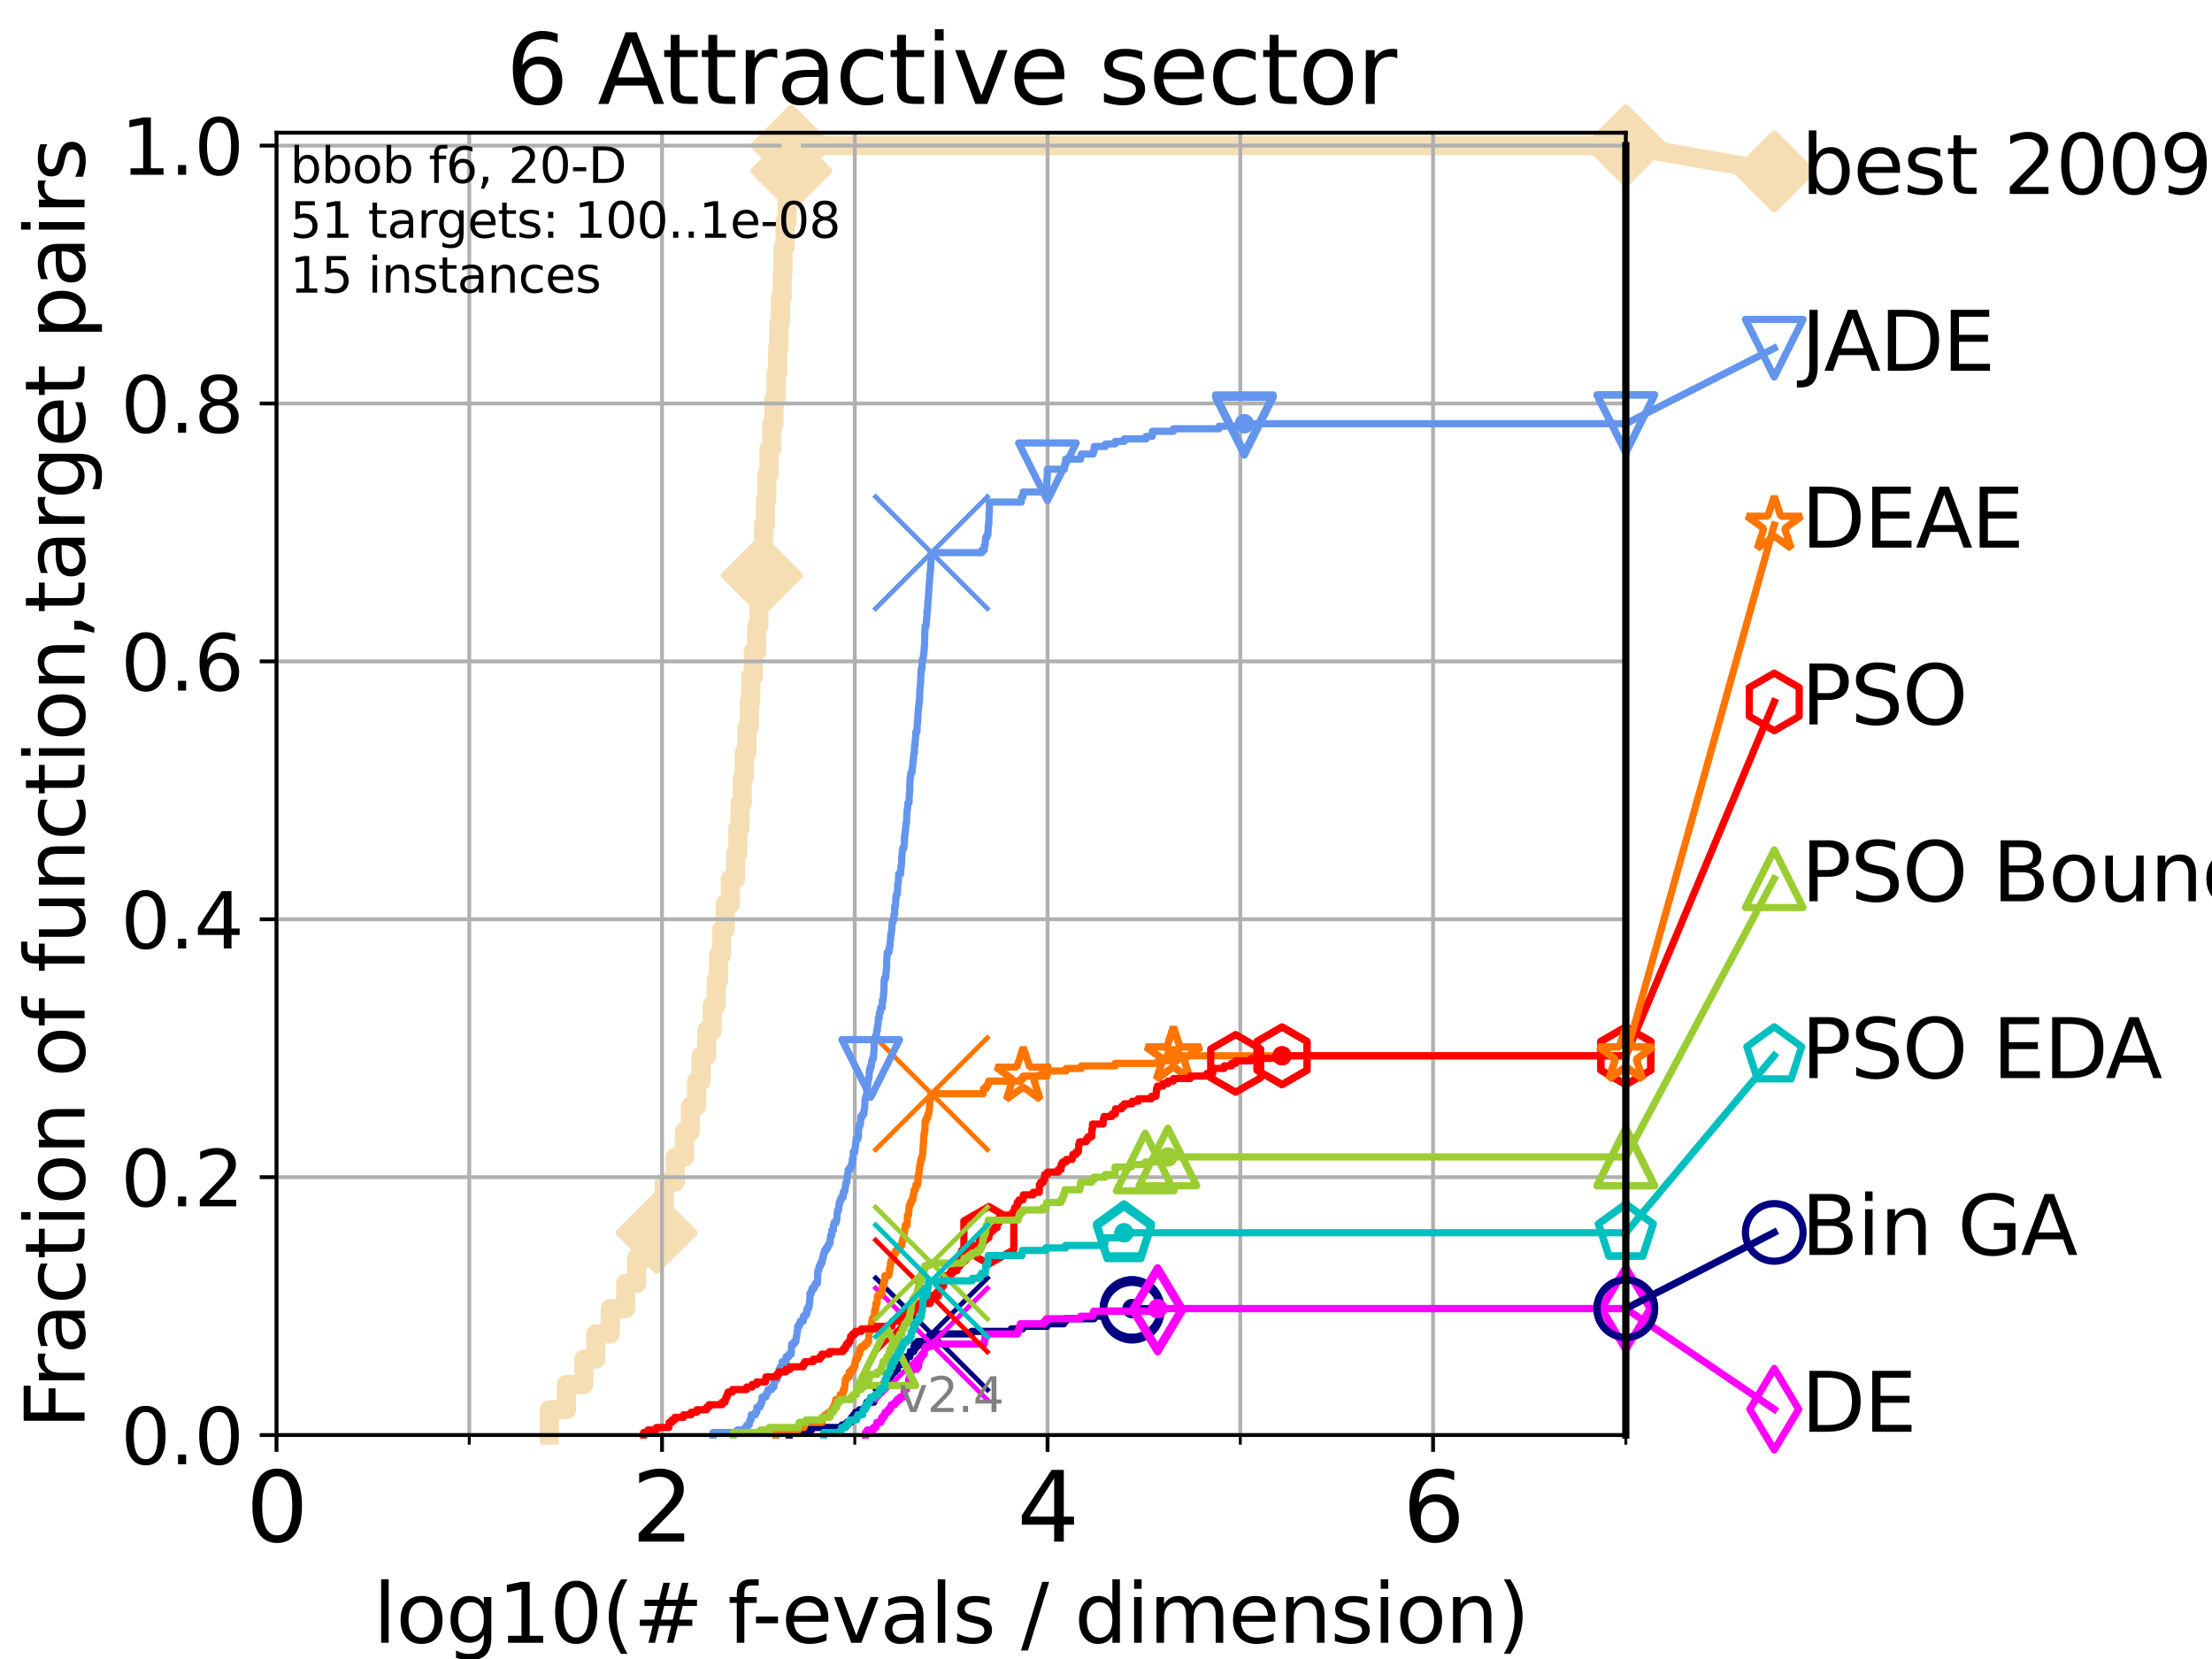 <?xml version="1.0" encoding="utf-8" standalone="no"?>
<!DOCTYPE svg PUBLIC "-//W3C//DTD SVG 1.1//EN"
  "http://www.w3.org/Graphics/SVG/1.1/DTD/svg11.dtd">
<svg height="345.6pt" version="1.1" viewBox="0 0 460.8 345.6" width="460.8pt" xmlns="http://www.w3.org/2000/svg" xmlns:xlink="http://www.w3.org/1999/xlink">
 <defs>
  <style type="text/css">*{stroke-linecap:butt;stroke-linejoin:round;}</style>
 </defs>
 <g id="figure_1">
  <g id="patch_1">
   <path d="M 0 345.6 
L 460.8 345.6 
L 460.8 0 
L 0 0 
z
" style="fill:#ffffff;"/>
  </g>
  <g id="axes_1">
   <g id="patch_2">
    <path d="M 57.6 298.944 
L 338.688 298.944 
L 338.688 27.648 
L 57.6 27.648 
z
" style="fill:#ffffff;"/>
   </g>
   <g id="line2d_1">
    <path d="M 114.419 298.944 
L 114.419 293.677 
L 118.013 293.677 
L 118.013 288.41 
L 121.624 288.41 
L 121.624 283.143 
L 124.101 283.143 
L 124.101 277.877 
L 127.133 277.877 
L 127.133 272.61 
L 130.345 272.61 
L 130.345 267.343 
L 132.636 267.343 
L 132.636 262.076 
L 134.514 262.076 
L 134.514 256.809 
L 136.776 256.809 
L 136.776 251.542 
L 138.358 251.542 
L 138.358 246.275 
L 140.671 246.275 
L 140.671 241.009 
L 142.587 241.009 
L 142.587 235.742 
L 143.81 235.742 
L 143.81 230.475 
L 145.121 230.475 
L 145.121 225.208 
L 146.053 225.208 
L 146.053 219.941 
L 147.231 219.941 
L 147.231 214.674 
L 148.369 214.674 
L 148.369 209.407 
L 149.2 209.407 
L 149.2 204.141 
L 149.691 204.141 
L 149.691 198.874 
L 150.34 198.874 
L 150.34 193.607 
L 151.077 193.607 
L 151.077 188.34 
L 152.15 188.34 
L 152.15 183.073 
L 153.244 183.073 
L 153.244 177.806 
L 153.712 177.806 
L 153.712 172.539 
L 154.167 172.539 
L 154.167 167.272 
L 154.641 167.272 
L 154.641 162.006 
L 155.044 162.006 
L 155.044 156.739 
L 155.597 156.739 
L 155.597 151.472 
L 156.12 151.472 
L 156.12 146.205 
L 156.397 146.205 
L 156.397 140.938 
L 156.942 140.938 
L 156.942 135.671 
L 157.636 135.671 
L 157.636 130.404 
L 158.086 130.404 
L 158.086 125.138 
L 158.45 125.138 
L 158.45 119.871 
L 158.721 119.871 
L 158.721 114.604 
L 159.067 114.604 
L 159.067 109.337 
L 159.454 109.337 
L 159.454 104.07 
L 159.738 104.07 
L 159.738 98.803 
L 160.186 98.803 
L 160.186 93.536 
L 160.777 93.536 
L 160.777 88.27 
L 161.234 88.27 
L 161.234 83.003 
L 161.668 83.003 
L 161.668 77.736 
L 161.984 77.736 
L 161.984 72.469 
L 162.243 72.469 
L 162.243 67.202 
L 162.585 67.202 
L 162.585 61.935 
L 162.956 61.935 
L 162.956 56.668 
L 163.115 56.668 
L 163.115 51.402 
L 163.558 51.402 
L 163.558 46.135 
L 163.973 46.135 
L 163.973 40.868 
L 164.471 40.868 
L 164.471 35.601 
L 164.858 35.601 
L 164.858 30.334 
L 338.688 30.334 
" style="fill:none;stroke:#f5deb3;stroke-linecap:square;stroke-width:4;"/>
   </g>
   <g id="line2d_2">
    <defs>
     <path d="M 0 7.778 
L 7.778 0 
L 0 -7.778 
L -7.778 0 
z
" id="m6f06492efe" style="stroke:#f5deb3;stroke-linejoin:miter;stroke-width:1.5;"/>
    </defs>
    <g>
     <use style="fill:#f5deb3;stroke:#f5deb3;stroke-linejoin:miter;stroke-width:1.5;" x="136.776" xlink:href="#m6f06492efe" y="256.809"/>
     <use style="fill:#f5deb3;stroke:#f5deb3;stroke-linejoin:miter;stroke-width:1.5;" x="158.721" xlink:href="#m6f06492efe" y="119.871"/>
     <use style="fill:#f5deb3;stroke:#f5deb3;stroke-linejoin:miter;stroke-width:1.5;" x="164.858" xlink:href="#m6f06492efe" y="35.601"/>
     <use style="fill:#f5deb3;stroke:#f5deb3;stroke-linejoin:miter;stroke-width:1.5;" x="164.858" xlink:href="#m6f06492efe" y="30.334"/>
     <use style="fill:#f5deb3;stroke:#f5deb3;stroke-linejoin:miter;stroke-width:1.5;" x="338.688" xlink:href="#m6f06492efe" y="30.334"/>
    </g>
   </g>
   <g id="line2d_3">
    <path style="fill:none;stroke:#f5deb3;stroke-linecap:square;stroke-width:4;"/>
    <g/>
   </g>
   <g id="line2d_4">
    <path d="M 338.688 30.334 
L 369.608 35.706 
" style="fill:none;stroke:#f5deb3;stroke-linecap:square;stroke-width:4;"/>
    <g>
     <use style="fill:#f5deb3;stroke:#f5deb3;stroke-linejoin:miter;stroke-width:1.5;" x="338.688" xlink:href="#m6f06492efe" y="30.334"/>
     <use style="fill:#f5deb3;stroke:#f5deb3;stroke-linejoin:miter;stroke-width:1.5;" x="369.608" xlink:href="#m6f06492efe" y="35.706"/>
    </g>
   </g>
   <g id="matplotlib.axis_1">
    <g id="xtick_1">
     <g id="line2d_5">
      <path clip-path="url(#pd4b10b0194)" d="M 57.6 298.944 
L 57.6 27.648 
" style="fill:none;stroke:#b0b0b0;stroke-linecap:square;stroke-width:0.8;"/>
     </g>
     <g id="line2d_6">
      <defs>
       <path d="M 0 0 
L 0 3.5 
" id="m3970cde5f1" style="stroke:#000000;stroke-width:0.8;"/>
      </defs>
      <g>
       <use style="stroke:#000000;stroke-width:0.8;" x="57.6" xlink:href="#m3970cde5f1" y="298.944"/>
      </g>
     </g>
     <g id="text_1">
      <!-- 0 -->
      <g transform="translate(51.237 321.141)scale(0.2 -0.2)">
       <defs>
        <path d="M 2034 4250 
Q 1547 4250 1301 3770 
Q 1056 3291 1056 2328 
Q 1056 1369 1301 889 
Q 1547 409 2034 409 
Q 2525 409 2770 889 
Q 3016 1369 3016 2328 
Q 3016 3291 2770 3770 
Q 2525 4250 2034 4250 
z
M 2034 4750 
Q 2819 4750 3233 4129 
Q 3647 3509 3647 2328 
Q 3647 1150 3233 529 
Q 2819 -91 2034 -91 
Q 1250 -91 836 529 
Q 422 1150 422 2328 
Q 422 3509 836 4129 
Q 1250 4750 2034 4750 
z
" id="DejaVuSans-30" transform="scale(0.016)"/>
       </defs>
       <use xlink:href="#DejaVuSans-30"/>
      </g>
     </g>
    </g>
    <g id="xtick_2">
     <g id="line2d_7">
      <path clip-path="url(#pd4b10b0194)" d="M 137.911 298.944 
L 137.911 27.648 
" style="fill:none;stroke:#b0b0b0;stroke-linecap:square;stroke-width:0.8;"/>
     </g>
     <g id="line2d_8">
      <g>
       <use style="stroke:#000000;stroke-width:0.8;" x="137.911" xlink:href="#m3970cde5f1" y="298.944"/>
      </g>
     </g>
     <g id="text_2">
      <!-- 2 -->
      <g transform="translate(131.548 321.141)scale(0.2 -0.2)">
       <defs>
        <path d="M 1228 531 
L 3431 531 
L 3431 0 
L 469 0 
L 469 531 
Q 828 903 1448 1529 
Q 2069 2156 2228 2338 
Q 2531 2678 2651 2914 
Q 2772 3150 2772 3378 
Q 2772 3750 2511 3984 
Q 2250 4219 1831 4219 
Q 1534 4219 1204 4116 
Q 875 4013 500 3803 
L 500 4441 
Q 881 4594 1212 4672 
Q 1544 4750 1819 4750 
Q 2544 4750 2975 4387 
Q 3406 4025 3406 3419 
Q 3406 3131 3298 2873 
Q 3191 2616 2906 2266 
Q 2828 2175 2409 1742 
Q 1991 1309 1228 531 
z
" id="DejaVuSans-32" transform="scale(0.016)"/>
       </defs>
       <use xlink:href="#DejaVuSans-32"/>
      </g>
     </g>
    </g>
    <g id="xtick_3">
     <g id="line2d_9">
      <path clip-path="url(#pd4b10b0194)" d="M 218.222 298.944 
L 218.222 27.648 
" style="fill:none;stroke:#b0b0b0;stroke-linecap:square;stroke-width:0.8;"/>
     </g>
     <g id="line2d_10">
      <g>
       <use style="stroke:#000000;stroke-width:0.8;" x="218.222" xlink:href="#m3970cde5f1" y="298.944"/>
      </g>
     </g>
     <g id="text_3">
      <!-- 4 -->
      <g transform="translate(211.859 321.141)scale(0.2 -0.2)">
       <defs>
        <path d="M 2419 4116 
L 825 1625 
L 2419 1625 
L 2419 4116 
z
M 2253 4666 
L 3047 4666 
L 3047 1625 
L 3713 1625 
L 3713 1100 
L 3047 1100 
L 3047 0 
L 2419 0 
L 2419 1100 
L 313 1100 
L 313 1709 
L 2253 4666 
z
" id="DejaVuSans-34" transform="scale(0.016)"/>
       </defs>
       <use xlink:href="#DejaVuSans-34"/>
      </g>
     </g>
    </g>
    <g id="xtick_4">
     <g id="line2d_11">
      <path clip-path="url(#pd4b10b0194)" d="M 298.533 298.944 
L 298.533 27.648 
" style="fill:none;stroke:#b0b0b0;stroke-linecap:square;stroke-width:0.8;"/>
     </g>
     <g id="line2d_12">
      <g>
       <use style="stroke:#000000;stroke-width:0.8;" x="298.533" xlink:href="#m3970cde5f1" y="298.944"/>
      </g>
     </g>
     <g id="text_4">
      <!-- 6 -->
      <g transform="translate(292.17 321.141)scale(0.2 -0.2)">
       <defs>
        <path d="M 2113 2584 
Q 1688 2584 1439 2293 
Q 1191 2003 1191 1497 
Q 1191 994 1439 701 
Q 1688 409 2113 409 
Q 2538 409 2786 701 
Q 3034 994 3034 1497 
Q 3034 2003 2786 2293 
Q 2538 2584 2113 2584 
z
M 3366 4563 
L 3366 3988 
Q 3128 4100 2886 4159 
Q 2644 4219 2406 4219 
Q 1781 4219 1451 3797 
Q 1122 3375 1075 2522 
Q 1259 2794 1537 2939 
Q 1816 3084 2150 3084 
Q 2853 3084 3261 2657 
Q 3669 2231 3669 1497 
Q 3669 778 3244 343 
Q 2819 -91 2113 -91 
Q 1303 -91 875 529 
Q 447 1150 447 2328 
Q 447 3434 972 4092 
Q 1497 4750 2381 4750 
Q 2619 4750 2861 4703 
Q 3103 4656 3366 4563 
z
" id="DejaVuSans-36" transform="scale(0.016)"/>
       </defs>
       <use xlink:href="#DejaVuSans-36"/>
      </g>
     </g>
    </g>
    <g id="xtick_5">
     <g id="line2d_13">
      <path clip-path="url(#pd4b10b0194)" d="M 97.755 298.944 
L 97.755 27.648 
" style="fill:none;stroke:#b0b0b0;stroke-linecap:square;stroke-width:0.8;"/>
     </g>
     <g id="line2d_14">
      <defs>
       <path d="M 0 0 
L 0 2 
" id="m2906482d42" style="stroke:#000000;stroke-width:0.6;"/>
      </defs>
      <g>
       <use style="stroke:#000000;stroke-width:0.6;" x="97.755" xlink:href="#m2906482d42" y="298.944"/>
      </g>
     </g>
    </g>
    <g id="xtick_6">
     <g id="line2d_15">
      <path clip-path="url(#pd4b10b0194)" d="M 178.066 298.944 
L 178.066 27.648 
" style="fill:none;stroke:#b0b0b0;stroke-linecap:square;stroke-width:0.8;"/>
     </g>
     <g id="line2d_16">
      <g>
       <use style="stroke:#000000;stroke-width:0.6;" x="178.066" xlink:href="#m2906482d42" y="298.944"/>
      </g>
     </g>
    </g>
    <g id="xtick_7">
     <g id="line2d_17">
      <path clip-path="url(#pd4b10b0194)" d="M 258.377 298.944 
L 258.377 27.648 
" style="fill:none;stroke:#b0b0b0;stroke-linecap:square;stroke-width:0.8;"/>
     </g>
     <g id="line2d_18">
      <g>
       <use style="stroke:#000000;stroke-width:0.6;" x="258.377" xlink:href="#m2906482d42" y="298.944"/>
      </g>
     </g>
    </g>
    <g id="xtick_8">
     <g id="line2d_19">
      <path clip-path="url(#pd4b10b0194)" d="M 338.688 298.944 
L 338.688 27.648 
" style="fill:none;stroke:#b0b0b0;stroke-linecap:square;stroke-width:0.8;"/>
     </g>
     <g id="line2d_20">
      <g>
       <use style="stroke:#000000;stroke-width:0.6;" x="338.688" xlink:href="#m2906482d42" y="298.944"/>
      </g>
     </g>
    </g>
    <g id="text_5">
     <!-- log10(# f-evals / dimension) -->
     <g transform="translate(77.764 342.218)scale(0.17 -0.17)">
      <defs>
       <path d="M 603 4863 
L 1178 4863 
L 1178 0 
L 603 0 
L 603 4863 
z
" id="DejaVuSans-6c" transform="scale(0.016)"/>
       <path d="M 1959 3097 
Q 1497 3097 1228 2736 
Q 959 2375 959 1747 
Q 959 1119 1226 758 
Q 1494 397 1959 397 
Q 2419 397 2687 759 
Q 2956 1122 2956 1747 
Q 2956 2369 2687 2733 
Q 2419 3097 1959 3097 
z
M 1959 3584 
Q 2709 3584 3137 3096 
Q 3566 2609 3566 1747 
Q 3566 888 3137 398 
Q 2709 -91 1959 -91 
Q 1206 -91 779 398 
Q 353 888 353 1747 
Q 353 2609 779 3096 
Q 1206 3584 1959 3584 
z
" id="DejaVuSans-6f" transform="scale(0.016)"/>
       <path d="M 2906 1791 
Q 2906 2416 2648 2759 
Q 2391 3103 1925 3103 
Q 1463 3103 1205 2759 
Q 947 2416 947 1791 
Q 947 1169 1205 825 
Q 1463 481 1925 481 
Q 2391 481 2648 825 
Q 2906 1169 2906 1791 
z
M 3481 434 
Q 3481 -459 3084 -895 
Q 2688 -1331 1869 -1331 
Q 1566 -1331 1297 -1286 
Q 1028 -1241 775 -1147 
L 775 -588 
Q 1028 -725 1275 -790 
Q 1522 -856 1778 -856 
Q 2344 -856 2625 -561 
Q 2906 -266 2906 331 
L 2906 616 
Q 2728 306 2450 153 
Q 2172 0 1784 0 
Q 1141 0 747 490 
Q 353 981 353 1791 
Q 353 2603 747 3093 
Q 1141 3584 1784 3584 
Q 2172 3584 2450 3431 
Q 2728 3278 2906 2969 
L 2906 3500 
L 3481 3500 
L 3481 434 
z
" id="DejaVuSans-67" transform="scale(0.016)"/>
       <path d="M 794 531 
L 1825 531 
L 1825 4091 
L 703 3866 
L 703 4441 
L 1819 4666 
L 2450 4666 
L 2450 531 
L 3481 531 
L 3481 0 
L 794 0 
L 794 531 
z
" id="DejaVuSans-31" transform="scale(0.016)"/>
       <path d="M 1984 4856 
Q 1566 4138 1362 3434 
Q 1159 2731 1159 2009 
Q 1159 1288 1364 580 
Q 1569 -128 1984 -844 
L 1484 -844 
Q 1016 -109 783 600 
Q 550 1309 550 2009 
Q 550 2706 781 3412 
Q 1013 4119 1484 4856 
L 1984 4856 
z
" id="DejaVuSans-28" transform="scale(0.016)"/>
       <path d="M 3272 2816 
L 2363 2816 
L 2100 1772 
L 3016 1772 
L 3272 2816 
z
M 2803 4594 
L 2478 3297 
L 3391 3297 
L 3719 4594 
L 4219 4594 
L 3897 3297 
L 4872 3297 
L 4872 2816 
L 3775 2816 
L 3519 1772 
L 4513 1772 
L 4513 1294 
L 3397 1294 
L 3072 0 
L 2572 0 
L 2894 1294 
L 1978 1294 
L 1656 0 
L 1153 0 
L 1478 1294 
L 494 1294 
L 494 1772 
L 1594 1772 
L 1856 2816 
L 850 2816 
L 850 3297 
L 1978 3297 
L 2297 4594 
L 2803 4594 
z
" id="DejaVuSans-23" transform="scale(0.016)"/>
       <path id="DejaVuSans-20" transform="scale(0.016)"/>
       <path d="M 2375 4863 
L 2375 4384 
L 1825 4384 
Q 1516 4384 1395 4259 
Q 1275 4134 1275 3809 
L 1275 3500 
L 2222 3500 
L 2222 3053 
L 1275 3053 
L 1275 0 
L 697 0 
L 697 3053 
L 147 3053 
L 147 3500 
L 697 3500 
L 697 3744 
Q 697 4328 969 4595 
Q 1241 4863 1831 4863 
L 2375 4863 
z
" id="DejaVuSans-66" transform="scale(0.016)"/>
       <path d="M 313 2009 
L 1997 2009 
L 1997 1497 
L 313 1497 
L 313 2009 
z
" id="DejaVuSans-2d" transform="scale(0.016)"/>
       <path d="M 3597 1894 
L 3597 1613 
L 953 1613 
Q 991 1019 1311 708 
Q 1631 397 2203 397 
Q 2534 397 2845 478 
Q 3156 559 3463 722 
L 3463 178 
Q 3153 47 2828 -22 
Q 2503 -91 2169 -91 
Q 1331 -91 842 396 
Q 353 884 353 1716 
Q 353 2575 817 3079 
Q 1281 3584 2069 3584 
Q 2775 3584 3186 3129 
Q 3597 2675 3597 1894 
z
M 3022 2063 
Q 3016 2534 2758 2815 
Q 2500 3097 2075 3097 
Q 1594 3097 1305 2825 
Q 1016 2553 972 2059 
L 3022 2063 
z
" id="DejaVuSans-65" transform="scale(0.016)"/>
       <path d="M 191 3500 
L 800 3500 
L 1894 563 
L 2988 3500 
L 3597 3500 
L 2284 0 
L 1503 0 
L 191 3500 
z
" id="DejaVuSans-76" transform="scale(0.016)"/>
       <path d="M 2194 1759 
Q 1497 1759 1228 1600 
Q 959 1441 959 1056 
Q 959 750 1161 570 
Q 1363 391 1709 391 
Q 2188 391 2477 730 
Q 2766 1069 2766 1631 
L 2766 1759 
L 2194 1759 
z
M 3341 1997 
L 3341 0 
L 2766 0 
L 2766 531 
Q 2569 213 2275 61 
Q 1981 -91 1556 -91 
Q 1019 -91 701 211 
Q 384 513 384 1019 
Q 384 1609 779 1909 
Q 1175 2209 1959 2209 
L 2766 2209 
L 2766 2266 
Q 2766 2663 2505 2880 
Q 2244 3097 1772 3097 
Q 1472 3097 1187 3025 
Q 903 2953 641 2809 
L 641 3341 
Q 956 3463 1253 3523 
Q 1550 3584 1831 3584 
Q 2591 3584 2966 3190 
Q 3341 2797 3341 1997 
z
" id="DejaVuSans-61" transform="scale(0.016)"/>
       <path d="M 2834 3397 
L 2834 2853 
Q 2591 2978 2328 3040 
Q 2066 3103 1784 3103 
Q 1356 3103 1142 2972 
Q 928 2841 928 2578 
Q 928 2378 1081 2264 
Q 1234 2150 1697 2047 
L 1894 2003 
Q 2506 1872 2764 1633 
Q 3022 1394 3022 966 
Q 3022 478 2636 193 
Q 2250 -91 1575 -91 
Q 1294 -91 989 -36 
Q 684 19 347 128 
L 347 722 
Q 666 556 975 473 
Q 1284 391 1588 391 
Q 1994 391 2212 530 
Q 2431 669 2431 922 
Q 2431 1156 2273 1281 
Q 2116 1406 1581 1522 
L 1381 1569 
Q 847 1681 609 1914 
Q 372 2147 372 2553 
Q 372 3047 722 3315 
Q 1072 3584 1716 3584 
Q 2034 3584 2315 3537 
Q 2597 3491 2834 3397 
z
" id="DejaVuSans-73" transform="scale(0.016)"/>
       <path d="M 1625 4666 
L 2156 4666 
L 531 -594 
L 0 -594 
L 1625 4666 
z
" id="DejaVuSans-2f" transform="scale(0.016)"/>
       <path d="M 2906 2969 
L 2906 4863 
L 3481 4863 
L 3481 0 
L 2906 0 
L 2906 525 
Q 2725 213 2448 61 
Q 2172 -91 1784 -91 
Q 1150 -91 751 415 
Q 353 922 353 1747 
Q 353 2572 751 3078 
Q 1150 3584 1784 3584 
Q 2172 3584 2448 3432 
Q 2725 3281 2906 2969 
z
M 947 1747 
Q 947 1113 1208 752 
Q 1469 391 1925 391 
Q 2381 391 2643 752 
Q 2906 1113 2906 1747 
Q 2906 2381 2643 2742 
Q 2381 3103 1925 3103 
Q 1469 3103 1208 2742 
Q 947 2381 947 1747 
z
" id="DejaVuSans-64" transform="scale(0.016)"/>
       <path d="M 603 3500 
L 1178 3500 
L 1178 0 
L 603 0 
L 603 3500 
z
M 603 4863 
L 1178 4863 
L 1178 4134 
L 603 4134 
L 603 4863 
z
" id="DejaVuSans-69" transform="scale(0.016)"/>
       <path d="M 3328 2828 
Q 3544 3216 3844 3400 
Q 4144 3584 4550 3584 
Q 5097 3584 5394 3201 
Q 5691 2819 5691 2113 
L 5691 0 
L 5113 0 
L 5113 2094 
Q 5113 2597 4934 2840 
Q 4756 3084 4391 3084 
Q 3944 3084 3684 2787 
Q 3425 2491 3425 1978 
L 3425 0 
L 2847 0 
L 2847 2094 
Q 2847 2600 2669 2842 
Q 2491 3084 2119 3084 
Q 1678 3084 1418 2786 
Q 1159 2488 1159 1978 
L 1159 0 
L 581 0 
L 581 3500 
L 1159 3500 
L 1159 2956 
Q 1356 3278 1631 3431 
Q 1906 3584 2284 3584 
Q 2666 3584 2933 3390 
Q 3200 3197 3328 2828 
z
" id="DejaVuSans-6d" transform="scale(0.016)"/>
       <path d="M 3513 2113 
L 3513 0 
L 2938 0 
L 2938 2094 
Q 2938 2591 2744 2837 
Q 2550 3084 2163 3084 
Q 1697 3084 1428 2787 
Q 1159 2491 1159 1978 
L 1159 0 
L 581 0 
L 581 3500 
L 1159 3500 
L 1159 2956 
Q 1366 3272 1645 3428 
Q 1925 3584 2291 3584 
Q 2894 3584 3203 3211 
Q 3513 2838 3513 2113 
z
" id="DejaVuSans-6e" transform="scale(0.016)"/>
       <path d="M 513 4856 
L 1013 4856 
Q 1481 4119 1714 3412 
Q 1947 2706 1947 2009 
Q 1947 1309 1714 600 
Q 1481 -109 1013 -844 
L 513 -844 
Q 928 -128 1133 580 
Q 1338 1288 1338 2009 
Q 1338 2731 1133 3434 
Q 928 4138 513 4856 
z
" id="DejaVuSans-29" transform="scale(0.016)"/>
      </defs>
      <use xlink:href="#DejaVuSans-6c"/>
      <use x="27.783" xlink:href="#DejaVuSans-6f"/>
      <use x="88.965" xlink:href="#DejaVuSans-67"/>
      <use x="152.441" xlink:href="#DejaVuSans-31"/>
      <use x="216.064" xlink:href="#DejaVuSans-30"/>
      <use x="279.688" xlink:href="#DejaVuSans-28"/>
      <use x="318.701" xlink:href="#DejaVuSans-23"/>
      <use x="402.49" xlink:href="#DejaVuSans-20"/>
      <use x="434.277" xlink:href="#DejaVuSans-66"/>
      <use x="463.982" xlink:href="#DejaVuSans-2d"/>
      <use x="500.066" xlink:href="#DejaVuSans-65"/>
      <use x="561.59" xlink:href="#DejaVuSans-76"/>
      <use x="620.77" xlink:href="#DejaVuSans-61"/>
      <use x="682.049" xlink:href="#DejaVuSans-6c"/>
      <use x="709.832" xlink:href="#DejaVuSans-73"/>
      <use x="761.932" xlink:href="#DejaVuSans-20"/>
      <use x="793.719" xlink:href="#DejaVuSans-2f"/>
      <use x="827.41" xlink:href="#DejaVuSans-20"/>
      <use x="859.197" xlink:href="#DejaVuSans-64"/>
      <use x="922.674" xlink:href="#DejaVuSans-69"/>
      <use x="950.457" xlink:href="#DejaVuSans-6d"/>
      <use x="1047.869" xlink:href="#DejaVuSans-65"/>
      <use x="1109.393" xlink:href="#DejaVuSans-6e"/>
      <use x="1172.771" xlink:href="#DejaVuSans-73"/>
      <use x="1224.871" xlink:href="#DejaVuSans-69"/>
      <use x="1252.654" xlink:href="#DejaVuSans-6f"/>
      <use x="1313.836" xlink:href="#DejaVuSans-6e"/>
      <use x="1377.215" xlink:href="#DejaVuSans-29"/>
     </g>
    </g>
   </g>
   <g id="matplotlib.axis_2">
    <g id="ytick_1">
     <g id="line2d_21">
      <path clip-path="url(#pd4b10b0194)" d="M 57.6 298.944 
L 338.688 298.944 
" style="fill:none;stroke:#b0b0b0;stroke-linecap:square;stroke-width:0.8;"/>
     </g>
     <g id="line2d_22">
      <defs>
       <path d="M 0 0 
L -3.5 0 
" id="m7a92b93c33" style="stroke:#000000;stroke-width:0.8;"/>
      </defs>
      <g>
       <use style="stroke:#000000;stroke-width:0.8;" x="57.6" xlink:href="#m7a92b93c33" y="298.944"/>
      </g>
     </g>
     <g id="text_6">
      <!-- 0.0 -->
      <g transform="translate(25.155 305.023)scale(0.16 -0.16)">
       <defs>
        <path d="M 684 794 
L 1344 794 
L 1344 0 
L 684 0 
L 684 794 
z
" id="DejaVuSans-2e" transform="scale(0.016)"/>
       </defs>
       <use xlink:href="#DejaVuSans-30"/>
       <use x="63.623" xlink:href="#DejaVuSans-2e"/>
       <use x="95.41" xlink:href="#DejaVuSans-30"/>
      </g>
     </g>
    </g>
    <g id="ytick_2">
     <g id="line2d_23">
      <path clip-path="url(#pd4b10b0194)" d="M 57.6 245.222 
L 338.688 245.222 
" style="fill:none;stroke:#b0b0b0;stroke-linecap:square;stroke-width:0.8;"/>
     </g>
     <g id="line2d_24">
      <g>
       <use style="stroke:#000000;stroke-width:0.8;" x="57.6" xlink:href="#m7a92b93c33" y="245.222"/>
      </g>
     </g>
     <g id="text_7">
      <!-- 0.2 -->
      <g transform="translate(25.155 251.301)scale(0.16 -0.16)">
       <use xlink:href="#DejaVuSans-30"/>
       <use x="63.623" xlink:href="#DejaVuSans-2e"/>
       <use x="95.41" xlink:href="#DejaVuSans-32"/>
      </g>
     </g>
    </g>
    <g id="ytick_3">
     <g id="line2d_25">
      <path clip-path="url(#pd4b10b0194)" d="M 57.6 191.5 
L 338.688 191.5 
" style="fill:none;stroke:#b0b0b0;stroke-linecap:square;stroke-width:0.8;"/>
     </g>
     <g id="line2d_26">
      <g>
       <use style="stroke:#000000;stroke-width:0.8;" x="57.6" xlink:href="#m7a92b93c33" y="191.5"/>
      </g>
     </g>
     <g id="text_8">
      <!-- 0.4 -->
      <g transform="translate(25.155 197.579)scale(0.16 -0.16)">
       <use xlink:href="#DejaVuSans-30"/>
       <use x="63.623" xlink:href="#DejaVuSans-2e"/>
       <use x="95.41" xlink:href="#DejaVuSans-34"/>
      </g>
     </g>
    </g>
    <g id="ytick_4">
     <g id="line2d_27">
      <path clip-path="url(#pd4b10b0194)" d="M 57.6 137.778 
L 338.688 137.778 
" style="fill:none;stroke:#b0b0b0;stroke-linecap:square;stroke-width:0.8;"/>
     </g>
     <g id="line2d_28">
      <g>
       <use style="stroke:#000000;stroke-width:0.8;" x="57.6" xlink:href="#m7a92b93c33" y="137.778"/>
      </g>
     </g>
     <g id="text_9">
      <!-- 0.6 -->
      <g transform="translate(25.155 143.857)scale(0.16 -0.16)">
       <use xlink:href="#DejaVuSans-30"/>
       <use x="63.623" xlink:href="#DejaVuSans-2e"/>
       <use x="95.41" xlink:href="#DejaVuSans-36"/>
      </g>
     </g>
    </g>
    <g id="ytick_5">
     <g id="line2d_29">
      <path clip-path="url(#pd4b10b0194)" d="M 57.6 84.056 
L 338.688 84.056 
" style="fill:none;stroke:#b0b0b0;stroke-linecap:square;stroke-width:0.8;"/>
     </g>
     <g id="line2d_30">
      <g>
       <use style="stroke:#000000;stroke-width:0.8;" x="57.6" xlink:href="#m7a92b93c33" y="84.056"/>
      </g>
     </g>
     <g id="text_10">
      <!-- 0.8 -->
      <g transform="translate(25.155 90.135)scale(0.16 -0.16)">
       <defs>
        <path d="M 2034 2216 
Q 1584 2216 1326 1975 
Q 1069 1734 1069 1313 
Q 1069 891 1326 650 
Q 1584 409 2034 409 
Q 2484 409 2743 651 
Q 3003 894 3003 1313 
Q 3003 1734 2745 1975 
Q 2488 2216 2034 2216 
z
M 1403 2484 
Q 997 2584 770 2862 
Q 544 3141 544 3541 
Q 544 4100 942 4425 
Q 1341 4750 2034 4750 
Q 2731 4750 3128 4425 
Q 3525 4100 3525 3541 
Q 3525 3141 3298 2862 
Q 3072 2584 2669 2484 
Q 3125 2378 3379 2068 
Q 3634 1759 3634 1313 
Q 3634 634 3220 271 
Q 2806 -91 2034 -91 
Q 1263 -91 848 271 
Q 434 634 434 1313 
Q 434 1759 690 2068 
Q 947 2378 1403 2484 
z
M 1172 3481 
Q 1172 3119 1398 2916 
Q 1625 2713 2034 2713 
Q 2441 2713 2670 2916 
Q 2900 3119 2900 3481 
Q 2900 3844 2670 4047 
Q 2441 4250 2034 4250 
Q 1625 4250 1398 4047 
Q 1172 3844 1172 3481 
z
" id="DejaVuSans-38" transform="scale(0.016)"/>
       </defs>
       <use xlink:href="#DejaVuSans-30"/>
       <use x="63.623" xlink:href="#DejaVuSans-2e"/>
       <use x="95.41" xlink:href="#DejaVuSans-38"/>
      </g>
     </g>
    </g>
    <g id="ytick_6">
     <g id="line2d_31">
      <path clip-path="url(#pd4b10b0194)" d="M 57.6 30.334 
L 338.688 30.334 
" style="fill:none;stroke:#b0b0b0;stroke-linecap:square;stroke-width:0.8;"/>
     </g>
     <g id="line2d_32">
      <g>
       <use style="stroke:#000000;stroke-width:0.8;" x="57.6" xlink:href="#m7a92b93c33" y="30.334"/>
      </g>
     </g>
     <g id="text_11">
      <!-- 1.0 -->
      <g transform="translate(25.155 36.413)scale(0.16 -0.16)">
       <use xlink:href="#DejaVuSans-31"/>
       <use x="63.623" xlink:href="#DejaVuSans-2e"/>
       <use x="95.41" xlink:href="#DejaVuSans-30"/>
      </g>
     </g>
    </g>
    <g id="text_12">
     <!-- Fraction of function,target pairs -->
     <g transform="translate(17.62 297.681)rotate(-90)scale(0.17 -0.17)">
      <defs>
       <path d="M 628 4666 
L 3309 4666 
L 3309 4134 
L 1259 4134 
L 1259 2759 
L 3109 2759 
L 3109 2228 
L 1259 2228 
L 1259 0 
L 628 0 
L 628 4666 
z
" id="DejaVuSans-46" transform="scale(0.016)"/>
       <path d="M 2631 2963 
Q 2534 3019 2420 3045 
Q 2306 3072 2169 3072 
Q 1681 3072 1420 2755 
Q 1159 2438 1159 1844 
L 1159 0 
L 581 0 
L 581 3500 
L 1159 3500 
L 1159 2956 
Q 1341 3275 1631 3429 
Q 1922 3584 2338 3584 
Q 2397 3584 2469 3576 
Q 2541 3569 2628 3553 
L 2631 2963 
z
" id="DejaVuSans-72" transform="scale(0.016)"/>
       <path d="M 3122 3366 
L 3122 2828 
Q 2878 2963 2633 3030 
Q 2388 3097 2138 3097 
Q 1578 3097 1268 2742 
Q 959 2388 959 1747 
Q 959 1106 1268 751 
Q 1578 397 2138 397 
Q 2388 397 2633 464 
Q 2878 531 3122 666 
L 3122 134 
Q 2881 22 2623 -34 
Q 2366 -91 2075 -91 
Q 1284 -91 818 406 
Q 353 903 353 1747 
Q 353 2603 823 3093 
Q 1294 3584 2113 3584 
Q 2378 3584 2631 3529 
Q 2884 3475 3122 3366 
z
" id="DejaVuSans-63" transform="scale(0.016)"/>
       <path d="M 1172 4494 
L 1172 3500 
L 2356 3500 
L 2356 3053 
L 1172 3053 
L 1172 1153 
Q 1172 725 1289 603 
Q 1406 481 1766 481 
L 2356 481 
L 2356 0 
L 1766 0 
Q 1100 0 847 248 
Q 594 497 594 1153 
L 594 3053 
L 172 3053 
L 172 3500 
L 594 3500 
L 594 4494 
L 1172 4494 
z
" id="DejaVuSans-74" transform="scale(0.016)"/>
       <path d="M 544 1381 
L 544 3500 
L 1119 3500 
L 1119 1403 
Q 1119 906 1312 657 
Q 1506 409 1894 409 
Q 2359 409 2629 706 
Q 2900 1003 2900 1516 
L 2900 3500 
L 3475 3500 
L 3475 0 
L 2900 0 
L 2900 538 
Q 2691 219 2414 64 
Q 2138 -91 1772 -91 
Q 1169 -91 856 284 
Q 544 659 544 1381 
z
M 1991 3584 
L 1991 3584 
z
" id="DejaVuSans-75" transform="scale(0.016)"/>
       <path d="M 750 794 
L 1409 794 
L 1409 256 
L 897 -744 
L 494 -744 
L 750 256 
L 750 794 
z
" id="DejaVuSans-2c" transform="scale(0.016)"/>
       <path d="M 1159 525 
L 1159 -1331 
L 581 -1331 
L 581 3500 
L 1159 3500 
L 1159 2969 
Q 1341 3281 1617 3432 
Q 1894 3584 2278 3584 
Q 2916 3584 3314 3078 
Q 3713 2572 3713 1747 
Q 3713 922 3314 415 
Q 2916 -91 2278 -91 
Q 1894 -91 1617 61 
Q 1341 213 1159 525 
z
M 3116 1747 
Q 3116 2381 2855 2742 
Q 2594 3103 2138 3103 
Q 1681 3103 1420 2742 
Q 1159 2381 1159 1747 
Q 1159 1113 1420 752 
Q 1681 391 2138 391 
Q 2594 391 2855 752 
Q 3116 1113 3116 1747 
z
" id="DejaVuSans-70" transform="scale(0.016)"/>
      </defs>
      <use xlink:href="#DejaVuSans-46"/>
      <use x="50.27" xlink:href="#DejaVuSans-72"/>
      <use x="91.383" xlink:href="#DejaVuSans-61"/>
      <use x="152.662" xlink:href="#DejaVuSans-63"/>
      <use x="207.643" xlink:href="#DejaVuSans-74"/>
      <use x="246.852" xlink:href="#DejaVuSans-69"/>
      <use x="274.635" xlink:href="#DejaVuSans-6f"/>
      <use x="335.816" xlink:href="#DejaVuSans-6e"/>
      <use x="399.195" xlink:href="#DejaVuSans-20"/>
      <use x="430.982" xlink:href="#DejaVuSans-6f"/>
      <use x="492.164" xlink:href="#DejaVuSans-66"/>
      <use x="527.369" xlink:href="#DejaVuSans-20"/>
      <use x="559.156" xlink:href="#DejaVuSans-66"/>
      <use x="594.361" xlink:href="#DejaVuSans-75"/>
      <use x="657.74" xlink:href="#DejaVuSans-6e"/>
      <use x="721.119" xlink:href="#DejaVuSans-63"/>
      <use x="776.1" xlink:href="#DejaVuSans-74"/>
      <use x="815.309" xlink:href="#DejaVuSans-69"/>
      <use x="843.092" xlink:href="#DejaVuSans-6f"/>
      <use x="904.273" xlink:href="#DejaVuSans-6e"/>
      <use x="967.652" xlink:href="#DejaVuSans-2c"/>
      <use x="999.439" xlink:href="#DejaVuSans-74"/>
      <use x="1038.648" xlink:href="#DejaVuSans-61"/>
      <use x="1099.928" xlink:href="#DejaVuSans-72"/>
      <use x="1139.291" xlink:href="#DejaVuSans-67"/>
      <use x="1202.768" xlink:href="#DejaVuSans-65"/>
      <use x="1264.291" xlink:href="#DejaVuSans-74"/>
      <use x="1303.5" xlink:href="#DejaVuSans-20"/>
      <use x="1335.287" xlink:href="#DejaVuSans-70"/>
      <use x="1398.764" xlink:href="#DejaVuSans-61"/>
      <use x="1460.043" xlink:href="#DejaVuSans-69"/>
      <use x="1487.826" xlink:href="#DejaVuSans-72"/>
      <use x="1528.939" xlink:href="#DejaVuSans-73"/>
     </g>
    </g>
   </g>
   <g id="line2d_33">
    <defs>
     <path d="M 0 1.5 
C 0.398 1.5 0.779 1.342 1.061 1.061 
C 1.342 0.779 1.5 0.398 1.5 0 
C 1.5 -0.398 1.342 -0.779 1.061 -1.061 
C 0.779 -1.342 0.398 -1.5 0 -1.5 
C -0.398 -1.5 -0.779 -1.342 -1.061 -1.061 
C -1.342 -0.779 -1.5 -0.398 -1.5 0 
C -1.5 0.398 -1.342 0.779 -1.061 1.061 
C -0.779 1.342 -0.398 1.5 0 1.5 
z
" id="m16b5e7e9f4" style="stroke:#f5deb3;"/>
    </defs>
    <g>
     <use style="fill:#f5deb3;stroke:#f5deb3;" x="164.858" xlink:href="#m16b5e7e9f4" y="30.334"/>
     <use style="fill:#f5deb3;stroke:#f5deb3;" x="164.858" xlink:href="#m16b5e7e9f4" y="30.334"/>
    </g>
   </g>
   <g id="line2d_34">
    <defs>
     <path d="M 0 1.5 
C 0.398 1.5 0.779 1.342 1.061 1.061 
C 1.342 0.779 1.5 0.398 1.5 0 
C 1.5 -0.398 1.342 -0.779 1.061 -1.061 
C 0.779 -1.342 0.398 -1.5 0 -1.5 
C -0.398 -1.5 -0.779 -1.342 -1.061 -1.061 
C -1.342 -0.779 -1.5 -0.398 -1.5 0 
C -1.5 0.398 -1.342 0.779 -1.061 1.061 
C -0.779 1.342 -0.398 1.5 0 1.5 
z
" id="m1b71c219cb" style="stroke:#000080;"/>
    </defs>
    <g>
     <use style="fill:#000080;stroke:#000080;" x="235.831" xlink:href="#m1b71c219cb" y="272.61"/>
     <use style="fill:#000080;stroke:#000080;" x="235.831" xlink:href="#m1b71c219cb" y="272.61"/>
    </g>
   </g>
   <g id="line2d_35">
    <path d="M 164.387 298.944 
L 164.387 298.417 
L 166.475 298.417 
L 166.475 297.891 
L 169.059 297.891 
L 169.059 297.364 
L 175.418 297.364 
L 175.418 296.837 
L 176.401 296.837 
L 176.401 296.311 
L 177.211 296.311 
L 177.211 295.784 
L 177.404 295.784 
L 177.404 295.257 
L 177.843 295.257 
L 177.843 294.731 
L 178.23 294.731 
L 178.23 294.204 
L 179.069 294.204 
L 179.069 293.677 
L 180.108 293.677 
L 180.108 293.15 
L 180.444 293.15 
L 180.444 292.624 
L 180.591 292.624 
L 180.591 292.097 
L 182.034 292.097 
L 182.034 291.57 
L 182.209 291.57 
L 182.209 291.044 
L 182.49 291.044 
L 182.49 290.517 
L 182.679 290.517 
L 182.679 289.99 
L 183.249 289.99 
L 183.249 289.464 
L 183.553 289.464 
L 183.553 288.937 
L 184.463 288.937 
L 184.463 288.41 
L 184.936 288.41 
L 184.936 287.884 
L 185.399 287.884 
L 185.399 287.357 
L 185.478 287.357 
L 185.478 286.83 
L 185.534 286.83 
L 185.534 286.304 
L 185.925 286.304 
L 185.925 285.777 
L 186.451 285.777 
L 186.451 285.25 
L 186.969 285.25 
L 186.969 284.723 
L 187.004 284.723 
L 187.004 284.197 
L 188.462 284.197 
L 188.462 283.67 
L 188.749 283.67 
L 188.749 283.143 
L 188.842 283.143 
L 188.842 282.617 
L 189.539 282.617 
L 189.539 282.09 
L 189.633 282.09 
L 189.633 281.563 
L 190.352 281.563 
L 190.352 281.037 
L 190.403 281.037 
L 190.403 280.51 
L 190.525 280.51 
L 190.525 279.983 
L 191.159 279.983 
L 191.159 279.457 
L 192.822 279.457 
L 192.822 278.93 
L 193.461 278.93 
L 193.461 278.403 
L 193.849 278.403 
L 193.849 277.877 
L 202.406 277.877 
L 202.406 277.35 
L 210.696 277.35 
L 210.696 276.823 
L 213.027 276.823 
L 213.027 276.296 
L 218.094 276.296 
L 218.094 275.77 
L 221.591 275.77 
L 221.591 275.243 
L 222.016 275.243 
L 222.016 274.716 
L 227.918 274.716 
L 227.918 274.19 
L 229.994 274.19 
L 229.994 273.136 
L 235.831 273.136 
L 235.831 272.61 
L 338.688 272.61 
" style="fill:none;stroke:#000080;stroke-linecap:square;stroke-width:1.5;"/>
   </g>
   <g id="line2d_36">
    <defs>
     <path d="M 0 6 
C 1.591 6 3.117 5.368 4.243 4.243 
C 5.368 3.117 6 1.591 6 0 
C 6 -1.591 5.368 -3.117 4.243 -4.243 
C 3.117 -5.368 1.591 -6 0 -6 
C -1.591 -6 -3.117 -5.368 -4.243 -4.243 
C -5.368 -3.117 -6 -1.591 -6 0 
C -6 1.591 -5.368 3.117 -4.243 4.243 
C -3.117 5.368 -1.591 6 0 6 
z
" id="mc79cb1e157" style="stroke:#000080;stroke-width:1.5;"/>
    </defs>
    <g>
     <use style="fill-opacity:0;stroke:#000080;stroke-width:1.5;" x="235.831" xlink:href="#mc79cb1e157" y="273.136"/>
     <use style="fill-opacity:0;stroke:#000080;stroke-width:1.5;" x="235.831" xlink:href="#mc79cb1e157" y="272.61"/>
     <use style="fill-opacity:0;stroke:#000080;stroke-width:1.5;" x="235.831" xlink:href="#mc79cb1e157" y="272.61"/>
     <use style="fill-opacity:0;stroke:#000080;stroke-width:1.5;" x="338.688" xlink:href="#mc79cb1e157" y="272.61"/>
    </g>
   </g>
   <g id="line2d_37">
    <path style="fill:none;stroke:#000080;stroke-linecap:square;stroke-width:1.5;"/>
    <g/>
   </g>
   <g id="line2d_38">
    <path clip-path="url(#pd4b10b0194)" d="M 194.068 277.877 
" style="fill:none;stroke:#000080;stroke-linecap:square;stroke-width:1.5;"/>
    <defs>
     <path d="M -12 12 
L 12 -12 
M -12 -12 
L 12 12 
" id="m3f4a6de2fa" style="stroke:#000080;"/>
    </defs>
    <g clip-path="url(#pd4b10b0194)">
     <use style="fill:#000080;stroke:#000080;" x="194.068" xlink:href="#m3f4a6de2fa" y="277.877"/>
    </g>
   </g>
   <g id="line2d_39">
    <defs>
     <path d="M 0 1.5 
C 0.398 1.5 0.779 1.342 1.061 1.061 
C 1.342 0.779 1.5 0.398 1.5 0 
C 1.5 -0.398 1.342 -0.779 1.061 -1.061 
C 0.779 -1.342 0.398 -1.5 0 -1.5 
C -0.398 -1.5 -0.779 -1.342 -1.061 -1.061 
C -1.342 -0.779 -1.5 -0.398 -1.5 0 
C -1.5 0.398 -1.342 0.779 -1.061 1.061 
C -0.779 1.342 -0.398 1.5 0 1.5 
z
" id="mefdcd1119c" style="stroke:#ff00ff;"/>
    </defs>
    <g>
     <use style="fill:#ff00ff;stroke:#ff00ff;" x="241.156" xlink:href="#mefdcd1119c" y="272.61"/>
     <use style="fill:#ff00ff;stroke:#ff00ff;" x="241.156" xlink:href="#mefdcd1119c" y="272.61"/>
    </g>
   </g>
   <g id="line2d_40">
    <path d="M 180.285 298.944 
L 180.285 298.417 
L 180.663 298.417 
L 180.663 297.891 
L 181.964 297.891 
L 181.964 297.364 
L 182.509 297.364 
L 182.509 296.837 
L 182.647 296.837 
L 182.647 296.311 
L 183.493 296.311 
L 183.493 295.784 
L 183.687 295.784 
L 183.687 295.257 
L 184.145 295.257 
L 184.145 294.731 
L 184.387 294.731 
L 184.387 294.204 
L 184.963 294.204 
L 184.963 293.677 
L 185.432 293.677 
L 185.432 293.15 
L 185.653 293.15 
L 185.653 292.624 
L 186.429 292.624 
L 186.429 292.097 
L 186.826 292.097 
L 186.826 291.57 
L 187.475 291.57 
L 187.475 291.044 
L 188.245 291.044 
L 188.245 290.517 
L 188.319 290.517 
L 188.319 289.99 
L 188.366 289.99 
L 188.366 289.464 
L 188.844 289.464 
L 188.844 288.937 
L 188.941 288.937 
L 188.941 288.41 
L 189.267 288.41 
L 189.267 287.884 
L 189.307 287.884 
L 189.307 287.357 
L 189.504 287.357 
L 189.504 286.83 
L 189.535 286.83 
L 189.535 286.304 
L 189.628 286.304 
L 189.628 285.777 
L 189.804 285.777 
L 189.804 285.25 
L 191.006 285.25 
L 191.006 284.723 
L 191.336 284.723 
L 191.336 284.197 
L 191.416 284.197 
L 191.416 283.67 
L 191.502 283.67 
L 191.502 283.143 
L 191.777 283.143 
L 191.777 282.617 
L 192.055 282.617 
L 192.055 282.09 
L 192.53 282.09 
L 192.53 281.563 
L 192.593 281.563 
L 192.593 281.037 
L 192.821 281.037 
L 192.821 280.51 
L 193.91 280.51 
L 193.91 279.983 
L 205.036 279.983 
L 205.036 279.457 
L 205.129 279.457 
L 205.129 278.93 
L 205.241 278.93 
L 205.241 278.403 
L 205.621 278.403 
L 205.621 277.877 
L 211.978 277.877 
L 211.978 277.35 
L 212.249 277.35 
L 212.249 276.823 
L 212.371 276.823 
L 212.371 276.296 
L 212.541 276.296 
L 212.541 275.77 
L 217.51 275.77 
L 217.51 275.243 
L 217.967 275.243 
L 217.967 274.716 
L 225.123 274.716 
L 225.123 274.19 
L 227.629 274.19 
L 227.629 273.663 
L 227.836 273.663 
L 227.836 273.136 
L 241.156 273.136 
L 241.156 272.61 
L 338.688 272.61 
" style="fill:none;stroke:#ff00ff;stroke-linecap:square;stroke-width:1.5;"/>
   </g>
   <g id="line2d_41">
    <defs>
     <path d="M 0 8.485 
L 5.091 0 
L 0 -8.485 
L -5.091 0 
z
" id="m60a49bbfdc" style="stroke:#ff00ff;stroke-linejoin:miter;stroke-width:1.5;"/>
    </defs>
    <g>
     <use style="fill-opacity:0;stroke:#ff00ff;stroke-linejoin:miter;stroke-width:1.5;" x="241.156" xlink:href="#m60a49bbfdc" y="273.136"/>
     <use style="fill-opacity:0;stroke:#ff00ff;stroke-linejoin:miter;stroke-width:1.5;" x="241.156" xlink:href="#m60a49bbfdc" y="272.61"/>
     <use style="fill-opacity:0;stroke:#ff00ff;stroke-linejoin:miter;stroke-width:1.5;" x="241.156" xlink:href="#m60a49bbfdc" y="272.61"/>
     <use style="fill-opacity:0;stroke:#ff00ff;stroke-linejoin:miter;stroke-width:1.5;" x="338.688" xlink:href="#m60a49bbfdc" y="272.61"/>
    </g>
   </g>
   <g id="line2d_42">
    <path style="fill:none;stroke:#ff00ff;stroke-linecap:square;stroke-width:1.5;"/>
    <g/>
   </g>
   <g id="line2d_43">
    <path clip-path="url(#pd4b10b0194)" d="M 194.046 279.983 
" style="fill:none;stroke:#ff00ff;stroke-linecap:square;stroke-width:1.5;"/>
    <defs>
     <path d="M -12 12 
L 12 -12 
M -12 -12 
L 12 12 
" id="m9b058ea1d5" style="stroke:#ff00ff;"/>
    </defs>
    <g clip-path="url(#pd4b10b0194)">
     <use style="fill:#ff00ff;stroke:#ff00ff;" x="194.046" xlink:href="#m9b058ea1d5" y="279.983"/>
    </g>
   </g>
   <g id="line2d_44">
    <defs>
     <path d="M 0 1.5 
C 0.398 1.5 0.779 1.342 1.061 1.061 
C 1.342 0.779 1.5 0.398 1.5 0 
C 1.5 -0.398 1.342 -0.779 1.061 -1.061 
C 0.779 -1.342 0.398 -1.5 0 -1.5 
C -0.398 -1.5 -0.779 -1.342 -1.061 -1.061 
C -1.342 -0.779 -1.5 -0.398 -1.5 0 
C -1.5 0.398 -1.342 0.779 -1.061 1.061 
C -0.779 1.342 -0.398 1.5 0 1.5 
z
" id="mee2523699c" style="stroke:#ff7500;"/>
    </defs>
    <g>
     <use style="fill:#ff7500;stroke:#ff7500;" x="244.445" xlink:href="#mee2523699c" y="219.941"/>
     <use style="fill:#ff7500;stroke:#ff7500;" x="244.445" xlink:href="#mee2523699c" y="219.941"/>
    </g>
   </g>
   <g id="line2d_45">
    <path d="M 161.65 298.944 
L 161.65 298.417 
L 165.994 298.417 
L 165.994 297.891 
L 166.351 297.891 
L 166.351 297.364 
L 167.502 297.364 
L 167.502 296.837 
L 167.664 296.837 
L 167.664 296.311 
L 171.279 296.311 
L 171.357 295.257 
L 171.855 295.257 
L 171.855 294.731 
L 172.583 294.731 
L 172.583 294.204 
L 173.285 294.204 
L 173.285 293.677 
L 173.509 293.677 
L 173.509 293.15 
L 173.847 293.15 
L 173.847 292.624 
L 173.971 292.624 
L 173.971 292.097 
L 174.091 292.097 
L 174.091 291.57 
L 174.957 291.57 
L 175.027 290.517 
L 175.592 290.517 
L 175.675 289.464 
L 175.942 289.464 
L 176.041 287.884 
L 176.089 287.884 
L 176.089 287.357 
L 176.368 287.357 
L 176.368 286.83 
L 176.918 286.83 
L 176.92 285.777 
L 177.455 285.777 
L 177.455 285.25 
L 177.818 285.25 
L 177.818 284.723 
L 178.089 284.723 
L 178.119 283.67 
L 178.254 283.67 
L 178.254 283.143 
L 178.6 283.143 
L 178.6 282.617 
L 178.757 282.617 
L 178.757 282.09 
L 179.085 282.09 
L 179.101 281.037 
L 179.427 281.037 
L 179.427 280.51 
L 180.121 280.51 
L 180.121 279.983 
L 180.678 279.983 
L 180.678 279.457 
L 180.954 279.457 
L 181.028 277.35 
L 181.321 277.35 
L 181.405 276.296 
L 181.536 276.296 
L 181.613 275.243 
L 181.685 275.243 
L 181.685 274.716 
L 182.037 274.716 
L 182.037 274.19 
L 182.168 274.19 
L 182.177 273.136 
L 182.313 273.136 
L 182.313 272.61 
L 182.441 272.61 
L 182.443 271.556 
L 182.709 271.556 
L 182.782 269.976 
L 183.237 269.976 
L 183.237 269.45 
L 183.751 269.45 
L 183.817 267.87 
L 184.121 267.87 
L 184.123 266.816 
L 184.311 266.816 
L 184.322 265.763 
L 185.133 265.763 
L 185.133 265.236 
L 185.254 265.236 
L 185.326 264.183 
L 185.483 264.183 
L 185.483 263.129 
L 185.602 263.129 
L 185.602 262.603 
L 185.915 262.603 
L 185.939 261.549 
L 186.31 261.549 
L 186.31 261.023 
L 186.615 261.023 
L 186.615 260.496 
L 187.01 260.496 
L 187.01 259.969 
L 187.525 259.969 
L 187.525 259.443 
L 187.876 259.443 
L 187.976 258.389 
L 188.13 258.389 
L 188.13 257.862 
L 188.286 257.862 
L 188.322 256.809 
L 188.417 256.809 
L 188.512 255.756 
L 188.583 255.756 
L 188.583 255.229 
L 188.965 255.229 
L 189.037 253.122 
L 189.275 253.122 
L 189.361 251.542 
L 189.449 251.542 
L 189.449 251.016 
L 189.643 251.016 
L 189.643 250.489 
L 189.904 250.489 
L 189.904 249.962 
L 190.163 249.962 
L 190.236 248.909 
L 190.334 248.909 
L 190.421 247.855 
L 190.713 247.855 
L 190.797 246.802 
L 191.174 246.802 
L 191.256 245.222 
L 191.297 245.222 
L 191.297 244.695 
L 191.424 244.695 
L 191.499 243.642 
L 191.542 243.642 
L 191.603 242.589 
L 191.737 242.589 
L 191.822 241.535 
L 192.017 241.535 
L 192.017 241.009 
L 192.133 241.009 
L 192.227 239.955 
L 192.248 239.955 
L 192.335 238.375 
L 192.367 238.375 
L 192.478 236.268 
L 192.556 236.268 
L 192.556 235.742 
L 192.67 235.742 
L 192.706 233.635 
L 192.863 233.635 
L 192.863 233.108 
L 193.152 233.108 
L 193.152 232.582 
L 193.301 232.582 
L 193.301 232.055 
L 193.479 232.055 
L 193.584 231.001 
L 193.628 231.001 
L 193.715 228.895 
L 193.918 228.895 
L 193.943 227.841 
L 204.813 227.841 
L 204.872 226.788 
L 205.405 226.788 
L 205.405 226.261 
L 205.765 226.261 
L 205.765 225.735 
L 205.959 225.735 
L 205.959 225.208 
L 212.698 225.208 
L 212.698 224.681 
L 213.162 224.681 
L 213.162 224.155 
L 218.118 224.155 
L 218.19 223.101 
L 222.088 223.101 
L 222.088 222.575 
L 225.271 222.575 
L 225.271 222.048 
L 232.321 222.048 
L 232.321 221.521 
L 241.247 221.521 
L 241.247 220.994 
L 243.447 220.994 
L 243.447 220.468 
L 244.445 220.468 
L 244.445 219.941 
L 338.688 219.941 
L 338.688 219.941 
" style="fill:none;stroke:#ff7500;stroke-linecap:square;stroke-width:1.5;"/>
   </g>
   <g id="line2d_46">
    <defs>
     <path d="M 0 -6 
L -1.347 -1.854 
L -5.706 -1.854 
L -2.18 0.708 
L -3.527 4.854 
L -0 2.292 
L 3.527 4.854 
L 2.18 0.708 
L 5.706 -1.854 
L 1.347 -1.854 
z
" id="m14933ac687" style="stroke:#ff7500;stroke-linejoin:bevel;stroke-width:1.5;"/>
    </defs>
    <g>
     <use style="fill-opacity:0;stroke:#ff7500;stroke-linejoin:bevel;stroke-width:1.5;" x="213.162" xlink:href="#m14933ac687" y="224.155"/>
     <use style="fill-opacity:0;stroke:#ff7500;stroke-linejoin:bevel;stroke-width:1.5;" x="244.445" xlink:href="#m14933ac687" y="219.941"/>
     <use style="fill-opacity:0;stroke:#ff7500;stroke-linejoin:bevel;stroke-width:1.5;" x="244.445" xlink:href="#m14933ac687" y="219.941"/>
     <use style="fill-opacity:0;stroke:#ff7500;stroke-linejoin:bevel;stroke-width:1.5;" x="338.688" xlink:href="#m14933ac687" y="219.941"/>
    </g>
   </g>
   <g id="line2d_47">
    <path style="fill:none;stroke:#ff7500;stroke-linecap:square;stroke-width:1.5;"/>
    <g/>
   </g>
   <g id="line2d_48">
    <path clip-path="url(#pd4b10b0194)" d="M 194.046 227.841 
" style="fill:none;stroke:#ff7500;stroke-linecap:square;stroke-width:1.5;"/>
    <defs>
     <path d="M -12 12 
L 12 -12 
M -12 -12 
L 12 12 
" id="m3c7debde97" style="stroke:#ff7500;"/>
    </defs>
    <g clip-path="url(#pd4b10b0194)">
     <use style="fill:#ff7500;stroke:#ff7500;" x="194.046" xlink:href="#m3c7debde97" y="227.841"/>
    </g>
   </g>
   <g id="line2d_49">
    <defs>
     <path d="M 0 1.5 
C 0.398 1.5 0.779 1.342 1.061 1.061 
C 1.342 0.779 1.5 0.398 1.5 0 
C 1.5 -0.398 1.342 -0.779 1.061 -1.061 
C 0.779 -1.342 0.398 -1.5 0 -1.5 
C -0.398 -1.5 -0.779 -1.342 -1.061 -1.061 
C -1.342 -0.779 -1.5 -0.398 -1.5 0 
C -1.5 0.398 -1.342 0.779 -1.061 1.061 
C -0.779 1.342 -0.398 1.5 0 1.5 
z
" id="m6a328e32b7" style="stroke:#6495ed;"/>
    </defs>
    <g>
     <use style="fill:#6495ed;stroke:#6495ed;" x="259.224" xlink:href="#m6a328e32b7" y="88.27"/>
     <use style="fill:#6495ed;stroke:#6495ed;" x="259.224" xlink:href="#m6a328e32b7" y="88.27"/>
    </g>
   </g>
   <g id="line2d_50">
    <path d="M 148.54 298.944 
L 148.54 298.417 
L 153.613 298.417 
L 153.613 297.891 
L 155.236 297.891 
L 155.236 297.364 
L 155.603 297.364 
L 155.603 296.837 
L 156.08 296.837 
L 156.08 296.311 
L 156.215 296.311 
L 156.215 295.784 
L 156.485 295.784 
L 156.497 294.731 
L 157.367 294.731 
L 157.367 294.204 
L 157.647 294.204 
L 157.661 293.15 
L 158.307 293.15 
L 158.307 292.624 
L 158.538 292.624 
L 158.538 292.097 
L 158.735 292.097 
L 158.75 291.044 
L 159.512 291.044 
L 159.512 290.517 
L 159.761 290.517 
L 159.761 289.99 
L 160.008 289.99 
L 160.008 289.464 
L 160.751 289.464 
L 160.751 288.937 
L 161.224 288.937 
L 161.272 287.884 
L 161.427 287.884 
L 161.427 287.357 
L 161.881 287.357 
L 161.881 286.83 
L 162.089 286.83 
L 162.089 286.304 
L 162.306 286.304 
L 162.308 285.25 
L 162.543 285.25 
L 162.543 284.723 
L 162.942 284.723 
L 162.946 283.67 
L 163.751 283.67 
L 163.755 282.617 
L 164.349 282.617 
L 164.349 282.09 
L 164.816 282.09 
L 164.909 279.983 
L 165.46 279.983 
L 165.46 279.457 
L 165.812 279.457 
L 165.887 278.403 
L 165.98 278.403 
L 166.048 277.35 
L 166.154 277.35 
L 166.154 276.296 
L 166.517 276.296 
L 166.517 275.77 
L 166.687 275.77 
L 166.687 275.243 
L 167.322 275.243 
L 167.34 274.19 
L 167.801 274.19 
L 167.801 273.663 
L 168.114 273.663 
L 168.12 272.61 
L 168.463 272.61 
L 168.463 272.083 
L 168.598 272.083 
L 168.637 271.03 
L 168.718 271.03 
L 168.722 269.45 
L 169.013 269.45 
L 169.013 268.923 
L 169.178 268.923 
L 169.178 268.396 
L 169.608 268.396 
L 169.608 267.87 
L 169.871 267.87 
L 169.871 267.343 
L 170.285 267.343 
L 170.372 264.709 
L 170.56 264.709 
L 170.56 264.183 
L 170.693 264.183 
L 170.693 263.656 
L 170.954 263.656 
L 170.954 263.129 
L 171.231 263.129 
L 171.231 262.603 
L 171.343 262.603 
L 171.343 262.076 
L 171.472 262.076 
L 171.472 261.549 
L 171.598 261.549 
L 171.598 261.023 
L 171.762 261.023 
L 171.762 260.496 
L 172.101 260.496 
L 172.101 259.969 
L 172.442 259.969 
L 172.442 259.443 
L 172.702 259.443 
L 172.702 258.916 
L 172.937 258.916 
L 172.957 257.862 
L 173.05 257.862 
L 173.05 257.336 
L 173.284 257.336 
L 173.289 256.282 
L 173.622 256.282 
L 173.623 255.229 
L 173.741 255.229 
L 173.741 254.702 
L 174.176 254.702 
L 174.176 254.176 
L 174.321 254.176 
L 174.396 252.596 
L 174.5 252.596 
L 174.5 252.069 
L 174.713 252.069 
L 174.819 250.489 
L 175.032 250.489 
L 175.032 249.962 
L 175.235 249.962 
L 175.235 249.436 
L 175.639 249.436 
L 175.642 248.382 
L 175.943 248.382 
L 175.943 247.855 
L 176.067 247.855 
L 176.142 246.802 
L 176.232 246.802 
L 176.232 246.275 
L 176.423 246.275 
L 176.519 244.695 
L 176.638 244.695 
L 176.708 243.642 
L 177.108 243.642 
L 177.108 243.115 
L 177.361 243.115 
L 177.361 242.589 
L 177.539 242.589 
L 177.54 241.535 
L 177.717 241.535 
L 177.748 239.955 
L 178.069 239.955 
L 178.158 238.902 
L 178.225 238.902 
L 178.329 237.322 
L 178.715 237.322 
L 178.715 236.795 
L 178.835 236.795 
L 178.841 234.688 
L 179.095 234.688 
L 179.095 234.162 
L 179.252 234.162 
L 179.333 232.582 
L 179.673 232.582 
L 179.673 232.055 
L 179.987 232.055 
L 180.043 231.001 
L 180.122 231.001 
L 180.207 228.895 
L 180.352 228.895 
L 180.352 228.368 
L 180.507 228.368 
L 180.581 227.315 
L 180.677 227.315 
L 180.735 225.735 
L 180.792 225.735 
L 180.881 224.681 
L 181.027 224.681 
L 181.101 223.101 
L 181.196 223.101 
L 181.196 222.575 
L 181.392 222.575 
L 181.392 222.048 
L 181.535 222.048 
L 181.606 220.994 
L 181.751 220.994 
L 181.751 220.468 
L 181.96 220.468 
L 182.028 218.888 
L 182.079 218.888 
L 182.1 216.781 
L 182.308 216.781 
L 182.38 215.728 
L 182.579 215.728 
L 182.651 214.674 
L 182.776 214.674 
L 182.783 213.621 
L 182.913 213.621 
L 182.984 212.041 
L 183.171 212.041 
L 183.178 210.987 
L 183.367 210.987 
L 183.438 209.934 
L 183.81 209.934 
L 183.812 208.354 
L 183.997 208.354 
L 184.061 206.774 
L 184.121 206.774 
L 184.183 204.141 
L 184.328 204.141 
L 184.328 203.614 
L 184.547 203.614 
L 184.612 202.034 
L 184.67 202.034 
L 184.748 199.4 
L 184.788 199.4 
L 184.829 198.347 
L 185.205 198.347 
L 185.254 197.294 
L 185.375 197.294 
L 185.483 195.714 
L 185.544 195.714 
L 185.546 194.66 
L 185.658 194.66 
L 185.767 193.607 
L 185.773 193.607 
L 185.878 192.027 
L 186.052 192.027 
L 186.052 191.5 
L 186.209 191.5 
L 186.243 190.447 
L 186.372 190.447 
L 186.378 188.867 
L 186.536 188.867 
L 186.641 186.76 
L 186.754 186.76 
L 186.754 186.233 
L 186.958 186.233 
L 187.01 184.126 
L 187.122 184.126 
L 187.219 182.02 
L 187.629 182.02 
L 187.677 180.44 
L 187.778 180.44 
L 187.878 178.333 
L 187.899 178.333 
L 187.976 177.28 
L 188.028 177.28 
L 188.028 176.753 
L 188.272 176.753 
L 188.376 175.699 
L 188.406 175.699 
L 188.417 174.119 
L 188.523 174.119 
L 188.614 172.539 
L 188.701 172.539 
L 188.731 171.486 
L 188.847 171.486 
L 188.936 168.853 
L 189.029 168.853 
L 189.124 167.272 
L 189.352 167.272 
L 189.443 165.166 
L 189.495 165.166 
L 189.588 162.006 
L 189.668 162.006 
L 189.758 160.952 
L 189.986 160.952 
L 190.023 159.899 
L 190.116 159.899 
L 190.198 158.319 
L 190.285 158.319 
L 190.378 156.739 
L 190.5 156.739 
L 190.512 155.159 
L 190.63 155.159 
L 190.715 153.579 
L 190.755 153.579 
L 190.757 152.525 
L 191.012 152.525 
L 191.096 150.419 
L 191.171 150.419 
L 191.255 148.312 
L 191.295 148.312 
L 191.337 147.258 
L 191.427 147.258 
L 191.456 146.205 
L 191.541 146.205 
L 191.625 143.572 
L 191.658 143.572 
L 191.737 142.518 
L 191.777 142.518 
L 191.821 140.411 
L 191.896 140.411 
L 191.898 139.358 
L 192.038 139.358 
L 192.131 137.778 
L 192.17 137.778 
L 192.17 137.251 
L 192.325 137.251 
L 192.403 136.198 
L 192.461 136.198 
L 192.565 134.618 
L 192.592 134.618 
L 192.668 131.458 
L 192.706 131.458 
L 192.719 130.404 
L 192.931 130.404 
L 193.014 128.824 
L 193.078 128.824 
L 193.118 127.244 
L 193.225 127.244 
L 193.298 125.138 
L 193.371 125.138 
L 193.481 123.031 
L 193.482 123.031 
L 193.587 121.451 
L 193.622 121.451 
L 193.73 119.344 
L 193.802 119.344 
L 193.907 117.237 
L 193.941 117.237 
L 194.021 115.131 
L 204.541 115.131 
L 204.541 114.604 
L 205.057 114.604 
L 205.057 113.55 
L 205.239 113.55 
L 205.313 111.97 
L 205.585 111.97 
L 205.585 111.444 
L 205.8 111.444 
L 205.871 109.337 
L 205.977 109.337 
L 206.047 106.704 
L 206.117 106.704 
L 206.122 104.597 
L 212.757 104.597 
L 212.769 103.543 
L 213.1 103.543 
L 213.136 102.49 
L 217.816 102.49 
L 217.816 101.963 
L 218.021 101.963 
L 218.082 99.857 
L 218.143 99.857 
L 218.196 97.75 
L 221.747 97.75 
L 221.79 96.697 
L 221.922 96.697 
L 222.001 95.643 
L 225.125 95.643 
L 225.125 95.116 
L 225.241 95.116 
L 225.241 94.59 
L 227.72 94.59 
L 227.72 94.063 
L 227.902 94.063 
L 227.956 93.01 
L 230.288 93.01 
L 230.288 92.483 
L 232.298 92.483 
L 232.298 91.956 
L 234.184 91.956 
L 234.184 91.43 
L 238.763 91.43 
L 238.763 90.903 
L 240.047 90.903 
L 240.057 89.85 
L 244.434 89.85 
L 244.434 89.323 
L 253.926 89.323 
L 253.926 88.796 
L 259.224 88.796 
L 259.224 88.27 
L 338.688 88.27 
L 338.688 88.27 
" style="fill:none;stroke:#6495ed;stroke-linecap:square;stroke-width:1.5;"/>
   </g>
   <g id="line2d_51">
    <defs>
     <path d="M -0 6 
L 6 -6 
L -6 -6 
z
" id="m5b980944c3" style="stroke:#6495ed;stroke-linejoin:miter;stroke-width:1.5;"/>
    </defs>
    <g>
     <use style="fill-opacity:0;stroke:#6495ed;stroke-linejoin:miter;stroke-width:1.5;" x="181.392" xlink:href="#m5b980944c3" y="222.575"/>
     <use style="fill-opacity:0;stroke:#6495ed;stroke-linejoin:miter;stroke-width:1.5;" x="218.196" xlink:href="#m5b980944c3" y="98.277"/>
     <use style="fill-opacity:0;stroke:#6495ed;stroke-linejoin:miter;stroke-width:1.5;" x="259.224" xlink:href="#m5b980944c3" y="88.796"/>
     <use style="fill-opacity:0;stroke:#6495ed;stroke-linejoin:miter;stroke-width:1.5;" x="259.224" xlink:href="#m5b980944c3" y="88.27"/>
     <use style="fill-opacity:0;stroke:#6495ed;stroke-linejoin:miter;stroke-width:1.5;" x="338.688" xlink:href="#m5b980944c3" y="88.27"/>
    </g>
   </g>
   <g id="line2d_52">
    <path style="fill:none;stroke:#6495ed;stroke-linecap:square;stroke-width:1.5;"/>
    <g/>
   </g>
   <g id="line2d_53">
    <path clip-path="url(#pd4b10b0194)" d="M 194.046 115.131 
" style="fill:none;stroke:#6495ed;stroke-linecap:square;stroke-width:1.5;"/>
    <defs>
     <path d="M -12 12 
L 12 -12 
M -12 -12 
L 12 12 
" id="med3be1c359" style="stroke:#6495ed;"/>
    </defs>
    <g clip-path="url(#pd4b10b0194)">
     <use style="fill:#6495ed;stroke:#6495ed;" x="194.046" xlink:href="#med3be1c359" y="115.131"/>
    </g>
   </g>
   <g id="line2d_54">
    <defs>
     <path d="M 0 1.5 
C 0.398 1.5 0.779 1.342 1.061 1.061 
C 1.342 0.779 1.5 0.398 1.5 0 
C 1.5 -0.398 1.342 -0.779 1.061 -1.061 
C 0.779 -1.342 0.398 -1.5 0 -1.5 
C -0.398 -1.5 -0.779 -1.342 -1.061 -1.061 
C -1.342 -0.779 -1.5 -0.398 -1.5 0 
C -1.5 0.398 -1.342 0.779 -1.061 1.061 
C -0.779 1.342 -0.398 1.5 0 1.5 
z
" id="m020e77c7c7" style="stroke:#ff0000;"/>
    </defs>
    <g>
     <use style="fill:#ff0000;stroke:#ff0000;" x="267.069" xlink:href="#m020e77c7c7" y="219.941"/>
     <use style="fill:#ff0000;stroke:#ff0000;" x="267.069" xlink:href="#m020e77c7c7" y="219.941"/>
    </g>
   </g>
   <g id="line2d_55">
    <path d="M 134.074 298.944 
L 134.074 298.417 
L 134.974 298.417 
L 134.974 297.891 
L 136.739 297.891 
L 136.739 297.364 
L 139.342 297.364 
L 139.406 296.311 
L 139.98 296.311 
L 139.98 295.784 
L 140.597 295.784 
L 140.597 295.257 
L 142.406 295.257 
L 142.406 294.731 
L 143.946 294.731 
L 143.946 294.204 
L 145.138 294.204 
L 145.138 293.677 
L 147.201 293.677 
L 147.201 293.15 
L 147.705 293.15 
L 147.705 292.624 
L 150.425 292.624 
L 150.425 292.097 
L 151.04 292.097 
L 151.04 291.57 
L 151.211 291.57 
L 151.211 291.044 
L 151.45 291.044 
L 151.45 290.517 
L 151.673 290.517 
L 151.673 289.99 
L 152.583 289.99 
L 152.583 289.464 
L 155.562 289.464 
L 155.562 288.937 
L 156.688 288.937 
L 156.688 288.41 
L 157.645 288.41 
L 157.645 287.884 
L 159.474 287.884 
L 159.555 286.83 
L 161.797 286.83 
L 161.797 286.304 
L 162.23 286.304 
L 162.23 285.777 
L 163.735 285.777 
L 163.735 285.25 
L 164.575 285.25 
L 164.575 284.723 
L 167.324 284.723 
L 167.324 284.197 
L 167.65 284.197 
L 167.65 283.67 
L 169.406 283.67 
L 169.406 283.143 
L 170.799 283.143 
L 170.799 282.617 
L 171.221 282.617 
L 171.221 282.09 
L 172.801 282.09 
L 172.801 281.563 
L 175.617 281.563 
L 175.617 281.037 
L 176.064 281.037 
L 176.064 280.51 
L 176.312 280.51 
L 176.312 279.983 
L 176.784 279.983 
L 176.784 279.457 
L 177.111 279.457 
L 177.186 278.403 
L 177.615 278.403 
L 177.615 277.877 
L 178.21 277.877 
L 178.21 277.35 
L 179.454 277.35 
L 179.454 276.823 
L 182.653 276.823 
L 182.653 276.296 
L 185.812 276.296 
L 185.812 275.77 
L 185.959 275.77 
L 185.959 275.243 
L 187.462 275.243 
L 187.462 274.716 
L 187.824 274.716 
L 187.902 273.663 
L 189.793 273.663 
L 189.886 272.61 
L 190.378 272.61 
L 190.378 272.083 
L 191.069 272.083 
L 191.069 271.556 
L 193.754 271.556 
L 193.754 271.03 
L 193.957 271.03 
L 193.998 269.976 
L 195.481 269.976 
L 195.481 269.45 
L 195.649 269.45 
L 195.649 268.923 
L 195.982 268.923 
L 195.982 268.396 
L 196.146 268.396 
L 196.146 267.87 
L 196.566 267.87 
L 196.636 265.763 
L 197.845 265.763 
L 197.845 265.236 
L 198.127 265.236 
L 198.127 264.709 
L 199.365 264.709 
L 199.43 263.656 
L 199.525 263.656 
L 199.557 262.603 
L 199.786 262.603 
L 199.786 262.076 
L 199.955 262.076 
L 199.955 261.549 
L 200.322 261.549 
L 200.322 260.496 
L 201.619 260.496 
L 201.619 259.969 
L 202.555 259.969 
L 202.555 259.443 
L 203.998 259.443 
L 203.998 258.389 
L 204.396 258.389 
L 204.396 257.862 
L 205.989 257.862 
L 206.09 256.809 
L 206.426 256.809 
L 206.426 256.282 
L 207.013 256.282 
L 207.013 255.756 
L 207.708 255.756 
L 207.746 254.702 
L 208.137 254.702 
L 208.137 253.649 
L 209.737 253.649 
L 209.737 253.122 
L 210.867 253.122 
L 210.867 252.596 
L 211.274 252.596 
L 211.367 251.542 
L 211.899 251.542 
L 211.899 250.489 
L 212.268 250.489 
L 212.268 249.962 
L 213.108 249.962 
L 213.189 248.909 
L 215.228 248.909 
L 215.228 248.382 
L 216.499 248.382 
L 216.524 246.802 
L 216.794 246.802 
L 216.794 246.275 
L 217.375 246.275 
L 217.375 245.749 
L 217.607 245.749 
L 217.607 244.695 
L 218.2 244.695 
L 218.2 244.169 
L 220.445 244.169 
L 220.445 243.642 
L 221.034 243.642 
L 221.034 242.589 
L 221.357 242.589 
L 221.357 242.062 
L 222.104 242.062 
L 222.104 241.535 
L 223.355 241.535 
L 223.355 241.009 
L 223.495 241.009 
L 223.495 240.482 
L 224.18 240.482 
L 224.18 239.955 
L 224.652 239.955 
L 224.733 238.375 
L 224.885 238.375 
L 224.885 237.848 
L 226.271 237.848 
L 226.271 237.322 
L 226.656 237.322 
L 226.656 236.795 
L 227.444 236.795 
L 227.444 235.215 
L 227.586 235.215 
L 227.586 234.162 
L 229.8 234.162 
L 229.841 233.108 
L 230.005 233.108 
L 230.005 232.582 
L 231.63 232.582 
L 231.63 232.055 
L 232.358 232.055 
L 232.358 231.001 
L 233.644 231.001 
L 233.644 230.475 
L 234.196 230.475 
L 234.196 229.948 
L 235.837 229.948 
L 235.837 229.421 
L 237.103 229.421 
L 237.103 228.895 
L 239.872 228.895 
L 239.872 228.368 
L 240.835 228.368 
L 240.92 226.788 
L 241.11 226.788 
L 241.11 226.261 
L 242.226 226.261 
L 242.226 225.735 
L 243.293 225.735 
L 243.293 225.208 
L 244.449 225.208 
L 244.449 224.681 
L 247.949 224.681 
L 247.949 224.155 
L 251.385 224.155 
L 251.385 223.628 
L 252.641 223.628 
L 252.674 222.575 
L 255.021 222.575 
L 255.021 222.048 
L 256.538 222.048 
L 256.538 221.521 
L 257.41 221.521 
L 257.41 220.994 
L 260.734 220.994 
L 260.734 220.468 
L 267.069 220.468 
L 267.069 219.941 
L 338.688 219.941 
L 338.688 219.941 
" style="fill:none;stroke:#ff0000;stroke-linecap:square;stroke-width:1.5;"/>
   </g>
   <g id="line2d_56">
    <defs>
     <path d="M 0 -6 
L -5.196 -3 
L -5.196 3 
L -0 6 
L 5.196 3 
L 5.196 -3 
z
" id="mf4d3c0897b" style="stroke:#ff0000;stroke-linejoin:miter;stroke-width:1.5;"/>
    </defs>
    <g>
     <use style="fill-opacity:0;stroke:#ff0000;stroke-linejoin:miter;stroke-width:1.5;" x="205.989" xlink:href="#mf4d3c0897b" y="257.336"/>
     <use style="fill-opacity:0;stroke:#ff0000;stroke-linejoin:miter;stroke-width:1.5;" x="257.41" xlink:href="#mf4d3c0897b" y="221.521"/>
     <use style="fill-opacity:0;stroke:#ff0000;stroke-linejoin:miter;stroke-width:1.5;" x="267.069" xlink:href="#mf4d3c0897b" y="219.941"/>
     <use style="fill-opacity:0;stroke:#ff0000;stroke-linejoin:miter;stroke-width:1.5;" x="267.069" xlink:href="#mf4d3c0897b" y="219.941"/>
     <use style="fill-opacity:0;stroke:#ff0000;stroke-linejoin:miter;stroke-width:1.5;" x="338.688" xlink:href="#mf4d3c0897b" y="219.941"/>
    </g>
   </g>
   <g id="line2d_57">
    <path style="fill:none;stroke:#ff0000;stroke-linecap:square;stroke-width:1.5;"/>
    <g/>
   </g>
   <g id="line2d_58">
    <path clip-path="url(#pd4b10b0194)" d="M 194.046 269.976 
" style="fill:none;stroke:#ff0000;stroke-linecap:square;stroke-width:1.5;"/>
    <defs>
     <path d="M -12 12 
L 12 -12 
M -12 -12 
L 12 12 
" id="m8dd18ba934" style="stroke:#ff0000;"/>
    </defs>
    <g clip-path="url(#pd4b10b0194)">
     <use style="fill:#ff0000;stroke:#ff0000;" x="194.046" xlink:href="#m8dd18ba934" y="269.976"/>
    </g>
   </g>
   <g id="line2d_59">
    <defs>
     <path d="M 0 1.5 
C 0.398 1.5 0.779 1.342 1.061 1.061 
C 1.342 0.779 1.5 0.398 1.5 0 
C 1.5 -0.398 1.342 -0.779 1.061 -1.061 
C 0.779 -1.342 0.398 -1.5 0 -1.5 
C -0.398 -1.5 -0.779 -1.342 -1.061 -1.061 
C -1.342 -0.779 -1.5 -0.398 -1.5 0 
C -1.5 0.398 -1.342 0.779 -1.061 1.061 
C -0.779 1.342 -0.398 1.5 0 1.5 
z
" id="m5501cea00a" style="stroke:#9acd32;"/>
    </defs>
    <g>
     <use style="fill:#9acd32;stroke:#9acd32;" x="243.293" xlink:href="#m5501cea00a" y="241.009"/>
     <use style="fill:#9acd32;stroke:#9acd32;" x="243.293" xlink:href="#m5501cea00a" y="241.009"/>
    </g>
   </g>
   <g id="line2d_60">
    <path d="M 152.737 298.944 
L 152.737 298.417 
L 158.401 298.417 
L 158.401 297.891 
L 160.281 297.891 
L 160.281 297.364 
L 166.31 297.364 
L 166.31 296.837 
L 166.47 296.837 
L 166.47 296.311 
L 167.922 296.311 
L 167.922 295.784 
L 171.195 295.784 
L 171.195 295.257 
L 172.867 295.257 
L 172.965 294.204 
L 173.617 294.204 
L 173.617 293.677 
L 173.833 293.677 
L 173.833 293.15 
L 174.325 293.15 
L 174.43 292.097 
L 174.934 292.097 
L 174.934 291.57 
L 177.234 291.57 
L 177.234 291.044 
L 177.705 291.044 
L 177.705 290.517 
L 178.407 290.517 
L 178.407 289.99 
L 178.544 289.99 
L 178.544 289.464 
L 179.446 289.464 
L 179.446 288.937 
L 180.012 288.937 
L 180.012 288.41 
L 180.462 288.41 
L 180.462 287.884 
L 180.742 287.884 
L 180.742 287.357 
L 181.086 287.357 
L 181.147 286.304 
L 182.697 286.304 
L 182.697 285.777 
L 183.612 285.777 
L 183.638 284.723 
L 183.826 284.723 
L 183.933 283.67 
L 184.54 283.67 
L 184.54 283.143 
L 184.755 283.143 
L 184.755 282.617 
L 185.131 282.617 
L 185.131 282.09 
L 185.245 282.09 
L 185.245 281.563 
L 185.396 281.563 
L 185.396 281.037 
L 185.758 281.037 
L 185.758 280.51 
L 185.918 280.51 
L 185.918 279.983 
L 186.506 279.983 
L 186.506 279.457 
L 187.136 279.457 
L 187.197 278.403 
L 187.434 278.403 
L 187.434 277.877 
L 187.877 277.877 
L 187.968 276.823 
L 188.298 276.823 
L 188.298 276.296 
L 188.458 276.296 
L 188.458 275.77 
L 188.92 275.77 
L 188.92 275.243 
L 189.223 275.243 
L 189.223 274.716 
L 189.466 274.716 
L 189.546 273.663 
L 189.613 273.663 
L 189.613 273.136 
L 189.777 273.136 
L 189.865 271.556 
L 190.003 271.556 
L 190.003 271.03 
L 190.193 271.03 
L 190.193 270.503 
L 190.571 270.503 
L 190.571 269.976 
L 191.07 269.976 
L 191.081 268.923 
L 191.235 268.923 
L 191.338 267.87 
L 191.633 267.87 
L 191.653 266.816 
L 191.904 266.816 
L 191.904 266.289 
L 192.03 266.289 
L 192.031 265.236 
L 192.309 265.236 
L 192.309 264.709 
L 192.549 264.709 
L 192.658 263.656 
L 193.567 263.656 
L 193.567 263.129 
L 200.632 263.129 
L 200.632 262.603 
L 200.851 262.603 
L 200.851 262.076 
L 201.762 262.076 
L 201.762 261.549 
L 202.478 261.549 
L 202.478 261.023 
L 203.563 261.023 
L 203.563 260.496 
L 204.229 260.496 
L 204.229 259.969 
L 204.483 259.969 
L 204.483 259.443 
L 204.709 259.443 
L 204.714 258.389 
L 204.832 258.389 
L 204.832 257.336 
L 205.155 257.336 
L 205.155 256.809 
L 205.342 256.809 
L 205.402 255.756 
L 205.454 255.756 
L 205.454 255.229 
L 205.841 255.229 
L 205.841 254.176 
L 212.122 254.176 
L 212.122 253.649 
L 212.268 253.649 
L 212.268 253.122 
L 212.52 253.122 
L 212.52 252.596 
L 213.01 252.596 
L 213.01 252.069 
L 217.255 252.069 
L 217.255 251.542 
L 217.916 251.542 
L 218.025 250.489 
L 220.968 250.489 
L 220.968 249.962 
L 221.312 249.962 
L 221.312 249.436 
L 221.471 249.436 
L 221.471 248.909 
L 221.705 248.909 
L 221.705 248.382 
L 221.844 248.382 
L 221.844 247.855 
L 224.954 247.855 
L 224.954 247.329 
L 225.069 247.329 
L 225.089 246.275 
L 227.405 246.275 
L 227.405 245.749 
L 227.898 245.749 
L 227.898 245.222 
L 230.212 245.222 
L 230.212 244.695 
L 232.277 244.695 
L 232.277 243.115 
L 235.679 243.115 
L 235.679 242.589 
L 238.565 242.589 
L 238.565 242.062 
L 241.22 242.062 
L 241.22 241.535 
L 243.293 241.535 
L 243.293 241.009 
L 338.688 241.009 
L 338.688 241.009 
" style="fill:none;stroke:#9acd32;stroke-linecap:square;stroke-width:1.5;"/>
   </g>
   <g id="line2d_61">
    <defs>
     <path d="M 0 -6 
L -6 6 
L 6 6 
z
" id="mc8e6866fd9" style="stroke:#9acd32;stroke-linejoin:miter;stroke-width:1.5;"/>
    </defs>
    <g>
     <use style="fill-opacity:0;stroke:#9acd32;stroke-linejoin:miter;stroke-width:1.5;" x="184.755" xlink:href="#mc8e6866fd9" y="282.617"/>
     <use style="fill-opacity:0;stroke:#9acd32;stroke-linejoin:miter;stroke-width:1.5;" x="238.565" xlink:href="#mc8e6866fd9" y="242.062"/>
     <use style="fill-opacity:0;stroke:#9acd32;stroke-linejoin:miter;stroke-width:1.5;" x="243.293" xlink:href="#mc8e6866fd9" y="241.009"/>
     <use style="fill-opacity:0;stroke:#9acd32;stroke-linejoin:miter;stroke-width:1.5;" x="338.688" xlink:href="#mc8e6866fd9" y="241.009"/>
    </g>
   </g>
   <g id="line2d_62">
    <path style="fill:none;stroke:#9acd32;stroke-linecap:square;stroke-width:1.5;"/>
    <g/>
   </g>
   <g id="line2d_63">
    <path clip-path="url(#pd4b10b0194)" d="M 194.046 263.129 
" style="fill:none;stroke:#9acd32;stroke-linecap:square;stroke-width:1.5;"/>
    <defs>
     <path d="M -12 12 
L 12 -12 
M -12 -12 
L 12 12 
" id="m4c0c3155b5" style="stroke:#9acd32;"/>
    </defs>
    <g clip-path="url(#pd4b10b0194)">
     <use style="fill:#9acd32;stroke:#9acd32;" x="194.046" xlink:href="#m4c0c3155b5" y="263.129"/>
    </g>
   </g>
   <g id="line2d_64">
    <defs>
     <path d="M 0 1.5 
C 0.398 1.5 0.779 1.342 1.061 1.061 
C 1.342 0.779 1.5 0.398 1.5 0 
C 1.5 -0.398 1.342 -0.779 1.061 -1.061 
C 0.779 -1.342 0.398 -1.5 0 -1.5 
C -0.398 -1.5 -0.779 -1.342 -1.061 -1.061 
C -1.342 -0.779 -1.5 -0.398 -1.5 0 
C -1.5 0.398 -1.342 0.779 -1.061 1.061 
C -0.779 1.342 -0.398 1.5 0 1.5 
z
" id="maa9c143942" style="stroke:#00bfbf;"/>
    </defs>
    <g>
     <use style="fill:#00bfbf;stroke:#00bfbf;" x="234.145" xlink:href="#maa9c143942" y="256.809"/>
     <use style="fill:#00bfbf;stroke:#00bfbf;" x="234.145" xlink:href="#maa9c143942" y="256.809"/>
    </g>
   </g>
   <g id="line2d_65">
    <path d="M 171.59 298.944 
L 171.59 298.417 
L 175.127 298.417 
L 175.127 297.891 
L 175.327 297.891 
L 175.327 297.364 
L 176.234 297.364 
L 176.234 296.837 
L 176.627 296.837 
L 176.627 296.311 
L 177.033 296.311 
L 177.033 295.784 
L 178.473 295.784 
L 178.473 295.257 
L 178.657 295.257 
L 178.657 294.731 
L 179.706 294.731 
L 179.789 293.677 
L 180.173 293.677 
L 180.173 293.15 
L 180.473 293.15 
L 180.473 292.624 
L 180.794 292.624 
L 180.794 292.097 
L 181.155 292.097 
L 181.155 291.57 
L 181.344 291.57 
L 181.344 291.044 
L 182.296 291.044 
L 182.296 290.517 
L 183.016 290.517 
L 183.016 289.99 
L 183.271 289.99 
L 183.271 289.464 
L 184.003 289.464 
L 184.003 288.937 
L 184.322 288.937 
L 184.393 287.357 
L 184.652 287.357 
L 184.701 286.304 
L 185.037 286.304 
L 185.037 285.777 
L 185.393 285.777 
L 185.442 284.723 
L 185.898 284.723 
L 185.899 283.67 
L 186.425 283.67 
L 186.479 282.617 
L 186.913 282.617 
L 186.913 282.09 
L 187.208 282.09 
L 187.208 281.563 
L 187.595 281.563 
L 187.595 281.037 
L 187.806 281.037 
L 187.806 280.51 
L 188.061 280.51 
L 188.061 279.983 
L 188.321 279.983 
L 188.321 279.457 
L 189.014 279.457 
L 189.014 278.93 
L 189.616 278.93 
L 189.616 278.403 
L 189.809 278.403 
L 189.839 277.35 
L 190.154 277.35 
L 190.154 276.823 
L 190.385 276.823 
L 190.385 276.296 
L 190.534 276.296 
L 190.534 275.77 
L 190.888 275.77 
L 190.888 275.243 
L 191.268 275.243 
L 191.268 274.716 
L 191.754 274.716 
L 191.754 274.19 
L 191.951 274.19 
L 192.017 273.136 
L 192.138 273.136 
L 192.236 271.556 
L 192.25 271.556 
L 192.264 270.503 
L 192.38 270.503 
L 192.38 269.976 
L 193.107 269.976 
L 193.212 268.396 
L 193.319 268.396 
L 193.372 267.343 
L 193.477 267.343 
L 193.477 266.816 
L 202.532 266.816 
L 202.532 266.289 
L 204.162 266.289 
L 204.162 265.763 
L 204.446 265.763 
L 204.446 265.236 
L 205.265 265.236 
L 205.321 263.656 
L 205.685 263.656 
L 205.685 263.129 
L 205.8 263.129 
L 205.852 261.549 
L 212.907 261.549 
L 212.932 260.496 
L 217.82 260.496 
L 217.82 259.969 
L 222 259.969 
L 222 259.443 
L 230.11 259.443 
L 230.208 258.389 
L 230.239 258.389 
L 230.239 257.862 
L 234.042 257.862 
L 234.145 256.809 
L 338.688 256.809 
L 338.688 256.809 
" style="fill:none;stroke:#00bfbf;stroke-linecap:square;stroke-width:1.5;"/>
   </g>
   <g id="line2d_66">
    <defs>
     <path d="M 0 -6 
L -5.706 -1.854 
L -3.527 4.854 
L 3.527 4.854 
L 5.706 -1.854 
z
" id="mbda79b1fad" style="stroke:#00bfbf;stroke-linejoin:miter;stroke-width:1.5;"/>
    </defs>
    <g>
     <use style="fill-opacity:0;stroke:#00bfbf;stroke-linejoin:miter;stroke-width:1.5;" x="234.145" xlink:href="#mbda79b1fad" y="257.336"/>
     <use style="fill-opacity:0;stroke:#00bfbf;stroke-linejoin:miter;stroke-width:1.5;" x="234.145" xlink:href="#mbda79b1fad" y="256.809"/>
     <use style="fill-opacity:0;stroke:#00bfbf;stroke-linejoin:miter;stroke-width:1.5;" x="234.145" xlink:href="#mbda79b1fad" y="256.809"/>
     <use style="fill-opacity:0;stroke:#00bfbf;stroke-linejoin:miter;stroke-width:1.5;" x="338.688" xlink:href="#mbda79b1fad" y="256.809"/>
    </g>
   </g>
   <g id="line2d_67">
    <path style="fill:none;stroke:#00bfbf;stroke-linecap:square;stroke-width:1.5;"/>
    <g/>
   </g>
   <g id="line2d_68">
    <path clip-path="url(#pd4b10b0194)" d="M 194.046 266.816 
" style="fill:none;stroke:#00bfbf;stroke-linecap:square;stroke-width:1.5;"/>
    <defs>
     <path d="M -12 12 
L 12 -12 
M -12 -12 
L 12 12 
" id="m702f85fc7b" style="stroke:#00bfbf;"/>
    </defs>
    <g clip-path="url(#pd4b10b0194)">
     <use style="fill:#00bfbf;stroke:#00bfbf;" x="194.046" xlink:href="#m702f85fc7b" y="266.816"/>
    </g>
   </g>
   <g id="line2d_69">
    <path d="M 338.688 272.61 
L 369.608 293.572 
" style="fill:none;stroke:#ff00ff;stroke-linecap:square;stroke-width:1.5;"/>
    <g>
     <use style="fill-opacity:0;stroke:#ff00ff;stroke-linejoin:miter;stroke-width:1.5;" x="338.688" xlink:href="#m60a49bbfdc" y="272.61"/>
     <use style="fill-opacity:0;stroke:#ff00ff;stroke-linejoin:miter;stroke-width:1.5;" x="369.608" xlink:href="#m60a49bbfdc" y="293.572"/>
    </g>
   </g>
   <g id="line2d_70">
    <path d="M 338.688 272.61 
L 369.608 256.734 
" style="fill:none;stroke:#000080;stroke-linecap:square;stroke-width:1.5;"/>
    <g>
     <use style="fill-opacity:0;stroke:#000080;stroke-width:1.5;" x="338.688" xlink:href="#mc79cb1e157" y="272.61"/>
     <use style="fill-opacity:0;stroke:#000080;stroke-width:1.5;" x="369.608" xlink:href="#mc79cb1e157" y="256.734"/>
    </g>
   </g>
   <g id="line2d_71">
    <path d="M 338.688 256.809 
L 369.608 219.896 
" style="fill:none;stroke:#00bfbf;stroke-linecap:square;stroke-width:1.5;"/>
    <g>
     <use style="fill-opacity:0;stroke:#00bfbf;stroke-linejoin:miter;stroke-width:1.5;" x="338.688" xlink:href="#mbda79b1fad" y="256.809"/>
     <use style="fill-opacity:0;stroke:#00bfbf;stroke-linejoin:miter;stroke-width:1.5;" x="369.608" xlink:href="#mbda79b1fad" y="219.896"/>
    </g>
   </g>
   <g id="line2d_72">
    <path d="M 338.688 241.009 
L 369.608 183.058 
" style="fill:none;stroke:#9acd32;stroke-linecap:square;stroke-width:1.5;"/>
    <g>
     <use style="fill-opacity:0;stroke:#9acd32;stroke-linejoin:miter;stroke-width:1.5;" x="338.688" xlink:href="#mc8e6866fd9" y="241.009"/>
     <use style="fill-opacity:0;stroke:#9acd32;stroke-linejoin:miter;stroke-width:1.5;" x="369.608" xlink:href="#mc8e6866fd9" y="183.058"/>
    </g>
   </g>
   <g id="line2d_73">
    <path d="M 338.688 219.941 
L 369.608 146.22 
" style="fill:none;stroke:#ff0000;stroke-linecap:square;stroke-width:1.5;"/>
    <g>
     <use style="fill-opacity:0;stroke:#ff0000;stroke-linejoin:miter;stroke-width:1.5;" x="338.688" xlink:href="#mf4d3c0897b" y="219.941"/>
     <use style="fill-opacity:0;stroke:#ff0000;stroke-linejoin:miter;stroke-width:1.5;" x="369.608" xlink:href="#mf4d3c0897b" y="146.22"/>
    </g>
   </g>
   <g id="line2d_74">
    <path d="M 338.688 219.941 
L 369.608 109.382 
" style="fill:none;stroke:#ff7500;stroke-linecap:square;stroke-width:1.5;"/>
    <g>
     <use style="fill-opacity:0;stroke:#ff7500;stroke-linejoin:bevel;stroke-width:1.5;" x="338.688" xlink:href="#m14933ac687" y="219.941"/>
     <use style="fill-opacity:0;stroke:#ff7500;stroke-linejoin:bevel;stroke-width:1.5;" x="369.608" xlink:href="#m14933ac687" y="109.382"/>
    </g>
   </g>
   <g id="line2d_75">
    <path d="M 338.688 88.27 
L 369.608 72.544 
" style="fill:none;stroke:#6495ed;stroke-linecap:square;stroke-width:1.5;"/>
    <g>
     <use style="fill-opacity:0;stroke:#6495ed;stroke-linejoin:miter;stroke-width:1.5;" x="338.688" xlink:href="#m5b980944c3" y="88.27"/>
     <use style="fill-opacity:0;stroke:#6495ed;stroke-linejoin:miter;stroke-width:1.5;" x="369.608" xlink:href="#m5b980944c3" y="72.544"/>
    </g>
   </g>
   <g id="line2d_76">
    <path d="M 338.688 298.944 
L 338.688 30.334 
" style="fill:none;stroke:#000000;stroke-linecap:square;stroke-width:1.5;"/>
   </g>
   <g id="patch_3">
    <path d="M 57.6 298.944 
L 57.6 27.648 
" style="fill:none;stroke:#000000;stroke-linecap:square;stroke-linejoin:miter;stroke-width:0.8;"/>
   </g>
   <g id="patch_4">
    <path d="M 338.688 298.944 
L 338.688 27.648 
" style="fill:none;stroke:#000000;stroke-linecap:square;stroke-linejoin:miter;stroke-width:0.8;"/>
   </g>
   <g id="patch_5">
    <path d="M 57.6 298.944 
L 338.688 298.944 
" style="fill:none;stroke:#000000;stroke-linecap:square;stroke-linejoin:miter;stroke-width:0.8;"/>
   </g>
   <g id="patch_6">
    <path d="M 57.6 27.648 
L 338.688 27.648 
" style="fill:none;stroke:#000000;stroke-linecap:square;stroke-linejoin:miter;stroke-width:0.8;"/>
   </g>
   <g id="text_13">
    <!-- DE -->
    <g transform="translate(375.229 298.263)scale(0.17 -0.17)">
     <defs>
      <path d="M 1259 4147 
L 1259 519 
L 2022 519 
Q 2988 519 3436 956 
Q 3884 1394 3884 2338 
Q 3884 3275 3436 3711 
Q 2988 4147 2022 4147 
L 1259 4147 
z
M 628 4666 
L 1925 4666 
Q 3281 4666 3915 4102 
Q 4550 3538 4550 2338 
Q 4550 1131 3912 565 
Q 3275 0 1925 0 
L 628 0 
L 628 4666 
z
" id="DejaVuSans-44" transform="scale(0.016)"/>
      <path d="M 628 4666 
L 3578 4666 
L 3578 4134 
L 1259 4134 
L 1259 2753 
L 3481 2753 
L 3481 2222 
L 1259 2222 
L 1259 531 
L 3634 531 
L 3634 0 
L 628 0 
L 628 4666 
z
" id="DejaVuSans-45" transform="scale(0.016)"/>
     </defs>
     <use xlink:href="#DejaVuSans-44"/>
     <use x="77.002" xlink:href="#DejaVuSans-45"/>
    </g>
   </g>
   <g id="text_14">
    <!-- Bin GA -->
    <g transform="translate(375.229 261.425)scale(0.17 -0.17)">
     <defs>
      <path d="M 1259 2228 
L 1259 519 
L 2272 519 
Q 2781 519 3026 730 
Q 3272 941 3272 1375 
Q 3272 1813 3026 2020 
Q 2781 2228 2272 2228 
L 1259 2228 
z
M 1259 4147 
L 1259 2741 
L 2194 2741 
Q 2656 2741 2882 2914 
Q 3109 3088 3109 3444 
Q 3109 3797 2882 3972 
Q 2656 4147 2194 4147 
L 1259 4147 
z
M 628 4666 
L 2241 4666 
Q 2963 4666 3353 4366 
Q 3744 4066 3744 3513 
Q 3744 3084 3544 2831 
Q 3344 2578 2956 2516 
Q 3422 2416 3680 2098 
Q 3938 1781 3938 1306 
Q 3938 681 3513 340 
Q 3088 0 2303 0 
L 628 0 
L 628 4666 
z
" id="DejaVuSans-42" transform="scale(0.016)"/>
      <path d="M 3809 666 
L 3809 1919 
L 2778 1919 
L 2778 2438 
L 4434 2438 
L 4434 434 
Q 4069 175 3628 42 
Q 3188 -91 2688 -91 
Q 1594 -91 976 548 
Q 359 1188 359 2328 
Q 359 3472 976 4111 
Q 1594 4750 2688 4750 
Q 3144 4750 3555 4637 
Q 3966 4525 4313 4306 
L 4313 3634 
Q 3963 3931 3569 4081 
Q 3175 4231 2741 4231 
Q 1884 4231 1454 3753 
Q 1025 3275 1025 2328 
Q 1025 1384 1454 906 
Q 1884 428 2741 428 
Q 3075 428 3337 486 
Q 3600 544 3809 666 
z
" id="DejaVuSans-47" transform="scale(0.016)"/>
      <path d="M 2188 4044 
L 1331 1722 
L 3047 1722 
L 2188 4044 
z
M 1831 4666 
L 2547 4666 
L 4325 0 
L 3669 0 
L 3244 1197 
L 1141 1197 
L 716 0 
L 50 0 
L 1831 4666 
z
" id="DejaVuSans-41" transform="scale(0.016)"/>
     </defs>
     <use xlink:href="#DejaVuSans-42"/>
     <use x="68.604" xlink:href="#DejaVuSans-69"/>
     <use x="96.387" xlink:href="#DejaVuSans-6e"/>
     <use x="159.766" xlink:href="#DejaVuSans-20"/>
     <use x="191.553" xlink:href="#DejaVuSans-47"/>
     <use x="269.043" xlink:href="#DejaVuSans-41"/>
    </g>
   </g>
   <g id="text_15">
    <!-- PSO EDA -->
    <g transform="translate(375.229 224.587)scale(0.17 -0.17)">
     <defs>
      <path d="M 1259 4147 
L 1259 2394 
L 2053 2394 
Q 2494 2394 2734 2622 
Q 2975 2850 2975 3272 
Q 2975 3691 2734 3919 
Q 2494 4147 2053 4147 
L 1259 4147 
z
M 628 4666 
L 2053 4666 
Q 2838 4666 3239 4311 
Q 3641 3956 3641 3272 
Q 3641 2581 3239 2228 
Q 2838 1875 2053 1875 
L 1259 1875 
L 1259 0 
L 628 0 
L 628 4666 
z
" id="DejaVuSans-50" transform="scale(0.016)"/>
      <path d="M 3425 4513 
L 3425 3897 
Q 3066 4069 2747 4153 
Q 2428 4238 2131 4238 
Q 1616 4238 1336 4038 
Q 1056 3838 1056 3469 
Q 1056 3159 1242 3001 
Q 1428 2844 1947 2747 
L 2328 2669 
Q 3034 2534 3370 2195 
Q 3706 1856 3706 1288 
Q 3706 609 3251 259 
Q 2797 -91 1919 -91 
Q 1588 -91 1214 -16 
Q 841 59 441 206 
L 441 856 
Q 825 641 1194 531 
Q 1563 422 1919 422 
Q 2459 422 2753 634 
Q 3047 847 3047 1241 
Q 3047 1584 2836 1778 
Q 2625 1972 2144 2069 
L 1759 2144 
Q 1053 2284 737 2584 
Q 422 2884 422 3419 
Q 422 4038 858 4394 
Q 1294 4750 2059 4750 
Q 2388 4750 2728 4690 
Q 3069 4631 3425 4513 
z
" id="DejaVuSans-53" transform="scale(0.016)"/>
      <path d="M 2522 4238 
Q 1834 4238 1429 3725 
Q 1025 3213 1025 2328 
Q 1025 1447 1429 934 
Q 1834 422 2522 422 
Q 3209 422 3611 934 
Q 4013 1447 4013 2328 
Q 4013 3213 3611 3725 
Q 3209 4238 2522 4238 
z
M 2522 4750 
Q 3503 4750 4090 4092 
Q 4678 3434 4678 2328 
Q 4678 1225 4090 567 
Q 3503 -91 2522 -91 
Q 1538 -91 948 565 
Q 359 1222 359 2328 
Q 359 3434 948 4092 
Q 1538 4750 2522 4750 
z
" id="DejaVuSans-4f" transform="scale(0.016)"/>
     </defs>
     <use xlink:href="#DejaVuSans-50"/>
     <use x="60.303" xlink:href="#DejaVuSans-53"/>
     <use x="123.779" xlink:href="#DejaVuSans-4f"/>
     <use x="202.49" xlink:href="#DejaVuSans-20"/>
     <use x="234.277" xlink:href="#DejaVuSans-45"/>
     <use x="297.461" xlink:href="#DejaVuSans-44"/>
     <use x="372.713" xlink:href="#DejaVuSans-41"/>
    </g>
   </g>
   <g id="text_16">
    <!-- PSO Bound -->
    <g transform="translate(375.229 187.749)scale(0.17 -0.17)">
     <use xlink:href="#DejaVuSans-50"/>
     <use x="60.303" xlink:href="#DejaVuSans-53"/>
     <use x="123.779" xlink:href="#DejaVuSans-4f"/>
     <use x="202.49" xlink:href="#DejaVuSans-20"/>
     <use x="234.277" xlink:href="#DejaVuSans-42"/>
     <use x="302.881" xlink:href="#DejaVuSans-6f"/>
     <use x="364.062" xlink:href="#DejaVuSans-75"/>
     <use x="427.441" xlink:href="#DejaVuSans-6e"/>
     <use x="490.82" xlink:href="#DejaVuSans-64"/>
    </g>
   </g>
   <g id="text_17">
    <!-- PSO -->
    <g transform="translate(375.229 150.911)scale(0.17 -0.17)">
     <use xlink:href="#DejaVuSans-50"/>
     <use x="60.303" xlink:href="#DejaVuSans-53"/>
     <use x="123.779" xlink:href="#DejaVuSans-4f"/>
    </g>
   </g>
   <g id="text_18">
    <!-- DEAE -->
    <g transform="translate(375.229 114.073)scale(0.17 -0.17)">
     <use xlink:href="#DejaVuSans-44"/>
     <use x="77.002" xlink:href="#DejaVuSans-45"/>
     <use x="140.186" xlink:href="#DejaVuSans-41"/>
     <use x="208.594" xlink:href="#DejaVuSans-45"/>
    </g>
   </g>
   <g id="text_19">
    <!-- JADE -->
    <g transform="translate(375.229 77.235)scale(0.17 -0.17)">
     <defs>
      <path d="M 628 4666 
L 1259 4666 
L 1259 325 
Q 1259 -519 939 -900 
Q 619 -1281 -91 -1281 
L -331 -1281 
L -331 -750 
L -134 -750 
Q 284 -750 456 -515 
Q 628 -281 628 325 
L 628 4666 
z
" id="DejaVuSans-4a" transform="scale(0.016)"/>
     </defs>
     <use xlink:href="#DejaVuSans-4a"/>
     <use x="27.742" xlink:href="#DejaVuSans-41"/>
     <use x="96.15" xlink:href="#DejaVuSans-44"/>
     <use x="173.152" xlink:href="#DejaVuSans-45"/>
    </g>
   </g>
   <g id="text_20">
    <!-- best 2009 -->
    <g transform="translate(375.229 40.397)scale(0.17 -0.17)">
     <defs>
      <path d="M 3116 1747 
Q 3116 2381 2855 2742 
Q 2594 3103 2138 3103 
Q 1681 3103 1420 2742 
Q 1159 2381 1159 1747 
Q 1159 1113 1420 752 
Q 1681 391 2138 391 
Q 2594 391 2855 752 
Q 3116 1113 3116 1747 
z
M 1159 2969 
Q 1341 3281 1617 3432 
Q 1894 3584 2278 3584 
Q 2916 3584 3314 3078 
Q 3713 2572 3713 1747 
Q 3713 922 3314 415 
Q 2916 -91 2278 -91 
Q 1894 -91 1617 61 
Q 1341 213 1159 525 
L 1159 0 
L 581 0 
L 581 4863 
L 1159 4863 
L 1159 2969 
z
" id="DejaVuSans-62" transform="scale(0.016)"/>
      <path d="M 703 97 
L 703 672 
Q 941 559 1184 500 
Q 1428 441 1663 441 
Q 2288 441 2617 861 
Q 2947 1281 2994 2138 
Q 2813 1869 2534 1725 
Q 2256 1581 1919 1581 
Q 1219 1581 811 2004 
Q 403 2428 403 3163 
Q 403 3881 828 4315 
Q 1253 4750 1959 4750 
Q 2769 4750 3195 4129 
Q 3622 3509 3622 2328 
Q 3622 1225 3098 567 
Q 2575 -91 1691 -91 
Q 1453 -91 1209 -44 
Q 966 3 703 97 
z
M 1959 2075 
Q 2384 2075 2632 2365 
Q 2881 2656 2881 3163 
Q 2881 3666 2632 3958 
Q 2384 4250 1959 4250 
Q 1534 4250 1286 3958 
Q 1038 3666 1038 3163 
Q 1038 2656 1286 2365 
Q 1534 2075 1959 2075 
z
" id="DejaVuSans-39" transform="scale(0.016)"/>
     </defs>
     <use xlink:href="#DejaVuSans-62"/>
     <use x="63.477" xlink:href="#DejaVuSans-65"/>
     <use x="125" xlink:href="#DejaVuSans-73"/>
     <use x="177.1" xlink:href="#DejaVuSans-74"/>
     <use x="216.309" xlink:href="#DejaVuSans-20"/>
     <use x="248.096" xlink:href="#DejaVuSans-32"/>
     <use x="311.719" xlink:href="#DejaVuSans-30"/>
     <use x="375.342" xlink:href="#DejaVuSans-30"/>
     <use x="438.965" xlink:href="#DejaVuSans-39"/>
    </g>
   </g>
   <g id="text_21">
    <!-- bbob f6, 20-D -->
    <g transform="translate(60.411 38.111)scale(0.102 -0.102)">
     <use xlink:href="#DejaVuSans-62"/>
     <use x="63.477" xlink:href="#DejaVuSans-62"/>
     <use x="126.953" xlink:href="#DejaVuSans-6f"/>
     <use x="188.135" xlink:href="#DejaVuSans-62"/>
     <use x="251.611" xlink:href="#DejaVuSans-20"/>
     <use x="283.398" xlink:href="#DejaVuSans-66"/>
     <use x="318.604" xlink:href="#DejaVuSans-36"/>
     <use x="382.227" xlink:href="#DejaVuSans-2c"/>
     <use x="414.014" xlink:href="#DejaVuSans-20"/>
     <use x="445.801" xlink:href="#DejaVuSans-32"/>
     <use x="509.424" xlink:href="#DejaVuSans-30"/>
     <use x="573.047" xlink:href="#DejaVuSans-2d"/>
     <use x="609.131" xlink:href="#DejaVuSans-44"/>
    </g>
    <!-- 51 targets: 100..1e-08 -->
    <g transform="translate(60.411 49.533)scale(0.102 -0.102)">
     <defs>
      <path d="M 691 4666 
L 3169 4666 
L 3169 4134 
L 1269 4134 
L 1269 2991 
Q 1406 3038 1543 3061 
Q 1681 3084 1819 3084 
Q 2600 3084 3056 2656 
Q 3513 2228 3513 1497 
Q 3513 744 3044 326 
Q 2575 -91 1722 -91 
Q 1428 -91 1123 -41 
Q 819 9 494 109 
L 494 744 
Q 775 591 1075 516 
Q 1375 441 1709 441 
Q 2250 441 2565 725 
Q 2881 1009 2881 1497 
Q 2881 1984 2565 2268 
Q 2250 2553 1709 2553 
Q 1456 2553 1204 2497 
Q 953 2441 691 2322 
L 691 4666 
z
" id="DejaVuSans-35" transform="scale(0.016)"/>
      <path d="M 750 794 
L 1409 794 
L 1409 0 
L 750 0 
L 750 794 
z
M 750 3309 
L 1409 3309 
L 1409 2516 
L 750 2516 
L 750 3309 
z
" id="DejaVuSans-3a" transform="scale(0.016)"/>
     </defs>
     <use xlink:href="#DejaVuSans-35"/>
     <use x="63.623" xlink:href="#DejaVuSans-31"/>
     <use x="127.246" xlink:href="#DejaVuSans-20"/>
     <use x="159.033" xlink:href="#DejaVuSans-74"/>
     <use x="198.242" xlink:href="#DejaVuSans-61"/>
     <use x="259.521" xlink:href="#DejaVuSans-72"/>
     <use x="298.885" xlink:href="#DejaVuSans-67"/>
     <use x="362.361" xlink:href="#DejaVuSans-65"/>
     <use x="423.885" xlink:href="#DejaVuSans-74"/>
     <use x="463.094" xlink:href="#DejaVuSans-73"/>
     <use x="515.193" xlink:href="#DejaVuSans-3a"/>
     <use x="548.885" xlink:href="#DejaVuSans-20"/>
     <use x="580.672" xlink:href="#DejaVuSans-31"/>
     <use x="644.295" xlink:href="#DejaVuSans-30"/>
     <use x="707.918" xlink:href="#DejaVuSans-30"/>
     <use x="771.541" xlink:href="#DejaVuSans-2e"/>
     <use x="803.328" xlink:href="#DejaVuSans-2e"/>
     <use x="835.115" xlink:href="#DejaVuSans-31"/>
     <use x="898.738" xlink:href="#DejaVuSans-65"/>
     <use x="960.262" xlink:href="#DejaVuSans-2d"/>
     <use x="996.346" xlink:href="#DejaVuSans-30"/>
     <use x="1059.969" xlink:href="#DejaVuSans-38"/>
    </g>
    <!-- 15 instances -->
    <g transform="translate(60.411 60.955)scale(0.102 -0.102)">
     <use xlink:href="#DejaVuSans-31"/>
     <use x="63.623" xlink:href="#DejaVuSans-35"/>
     <use x="127.246" xlink:href="#DejaVuSans-20"/>
     <use x="159.033" xlink:href="#DejaVuSans-69"/>
     <use x="186.816" xlink:href="#DejaVuSans-6e"/>
     <use x="250.195" xlink:href="#DejaVuSans-73"/>
     <use x="302.295" xlink:href="#DejaVuSans-74"/>
     <use x="341.504" xlink:href="#DejaVuSans-61"/>
     <use x="402.783" xlink:href="#DejaVuSans-6e"/>
     <use x="466.162" xlink:href="#DejaVuSans-63"/>
     <use x="521.143" xlink:href="#DejaVuSans-65"/>
     <use x="582.666" xlink:href="#DejaVuSans-73"/>
    </g>
   </g>
   <g id="text_22">
    <!-- v2.4 -->
    <g style="fill:#808080;" transform="translate(187.233 294.151)scale(0.1 -0.1)">
     <use xlink:href="#DejaVuSans-76"/>
     <use x="59.18" xlink:href="#DejaVuSans-32"/>
     <use x="122.803" xlink:href="#DejaVuSans-2e"/>
     <use x="154.59" xlink:href="#DejaVuSans-34"/>
    </g>
   </g>
   <g id="text_23">
    <!-- 6 Attractive sector -->
    <g transform="translate(105.4 21.648)scale(0.2 -0.2)">
     <use xlink:href="#DejaVuSans-36"/>
     <use x="63.623" xlink:href="#DejaVuSans-20"/>
     <use x="95.41" xlink:href="#DejaVuSans-41"/>
     <use x="162.068" xlink:href="#DejaVuSans-74"/>
     <use x="201.277" xlink:href="#DejaVuSans-74"/>
     <use x="240.486" xlink:href="#DejaVuSans-72"/>
     <use x="281.6" xlink:href="#DejaVuSans-61"/>
     <use x="342.879" xlink:href="#DejaVuSans-63"/>
     <use x="397.859" xlink:href="#DejaVuSans-74"/>
     <use x="437.068" xlink:href="#DejaVuSans-69"/>
     <use x="464.852" xlink:href="#DejaVuSans-76"/>
     <use x="524.031" xlink:href="#DejaVuSans-65"/>
     <use x="585.555" xlink:href="#DejaVuSans-20"/>
     <use x="617.342" xlink:href="#DejaVuSans-73"/>
     <use x="669.441" xlink:href="#DejaVuSans-65"/>
     <use x="730.965" xlink:href="#DejaVuSans-63"/>
     <use x="785.945" xlink:href="#DejaVuSans-74"/>
     <use x="825.154" xlink:href="#DejaVuSans-6f"/>
     <use x="886.336" xlink:href="#DejaVuSans-72"/>
    </g>
   </g>
  </g>
 </g>
 <defs>
  <clipPath id="pd4b10b0194">
   <rect height="271.296" width="281.088" x="57.6" y="27.648"/>
  </clipPath>
 </defs>
</svg>
